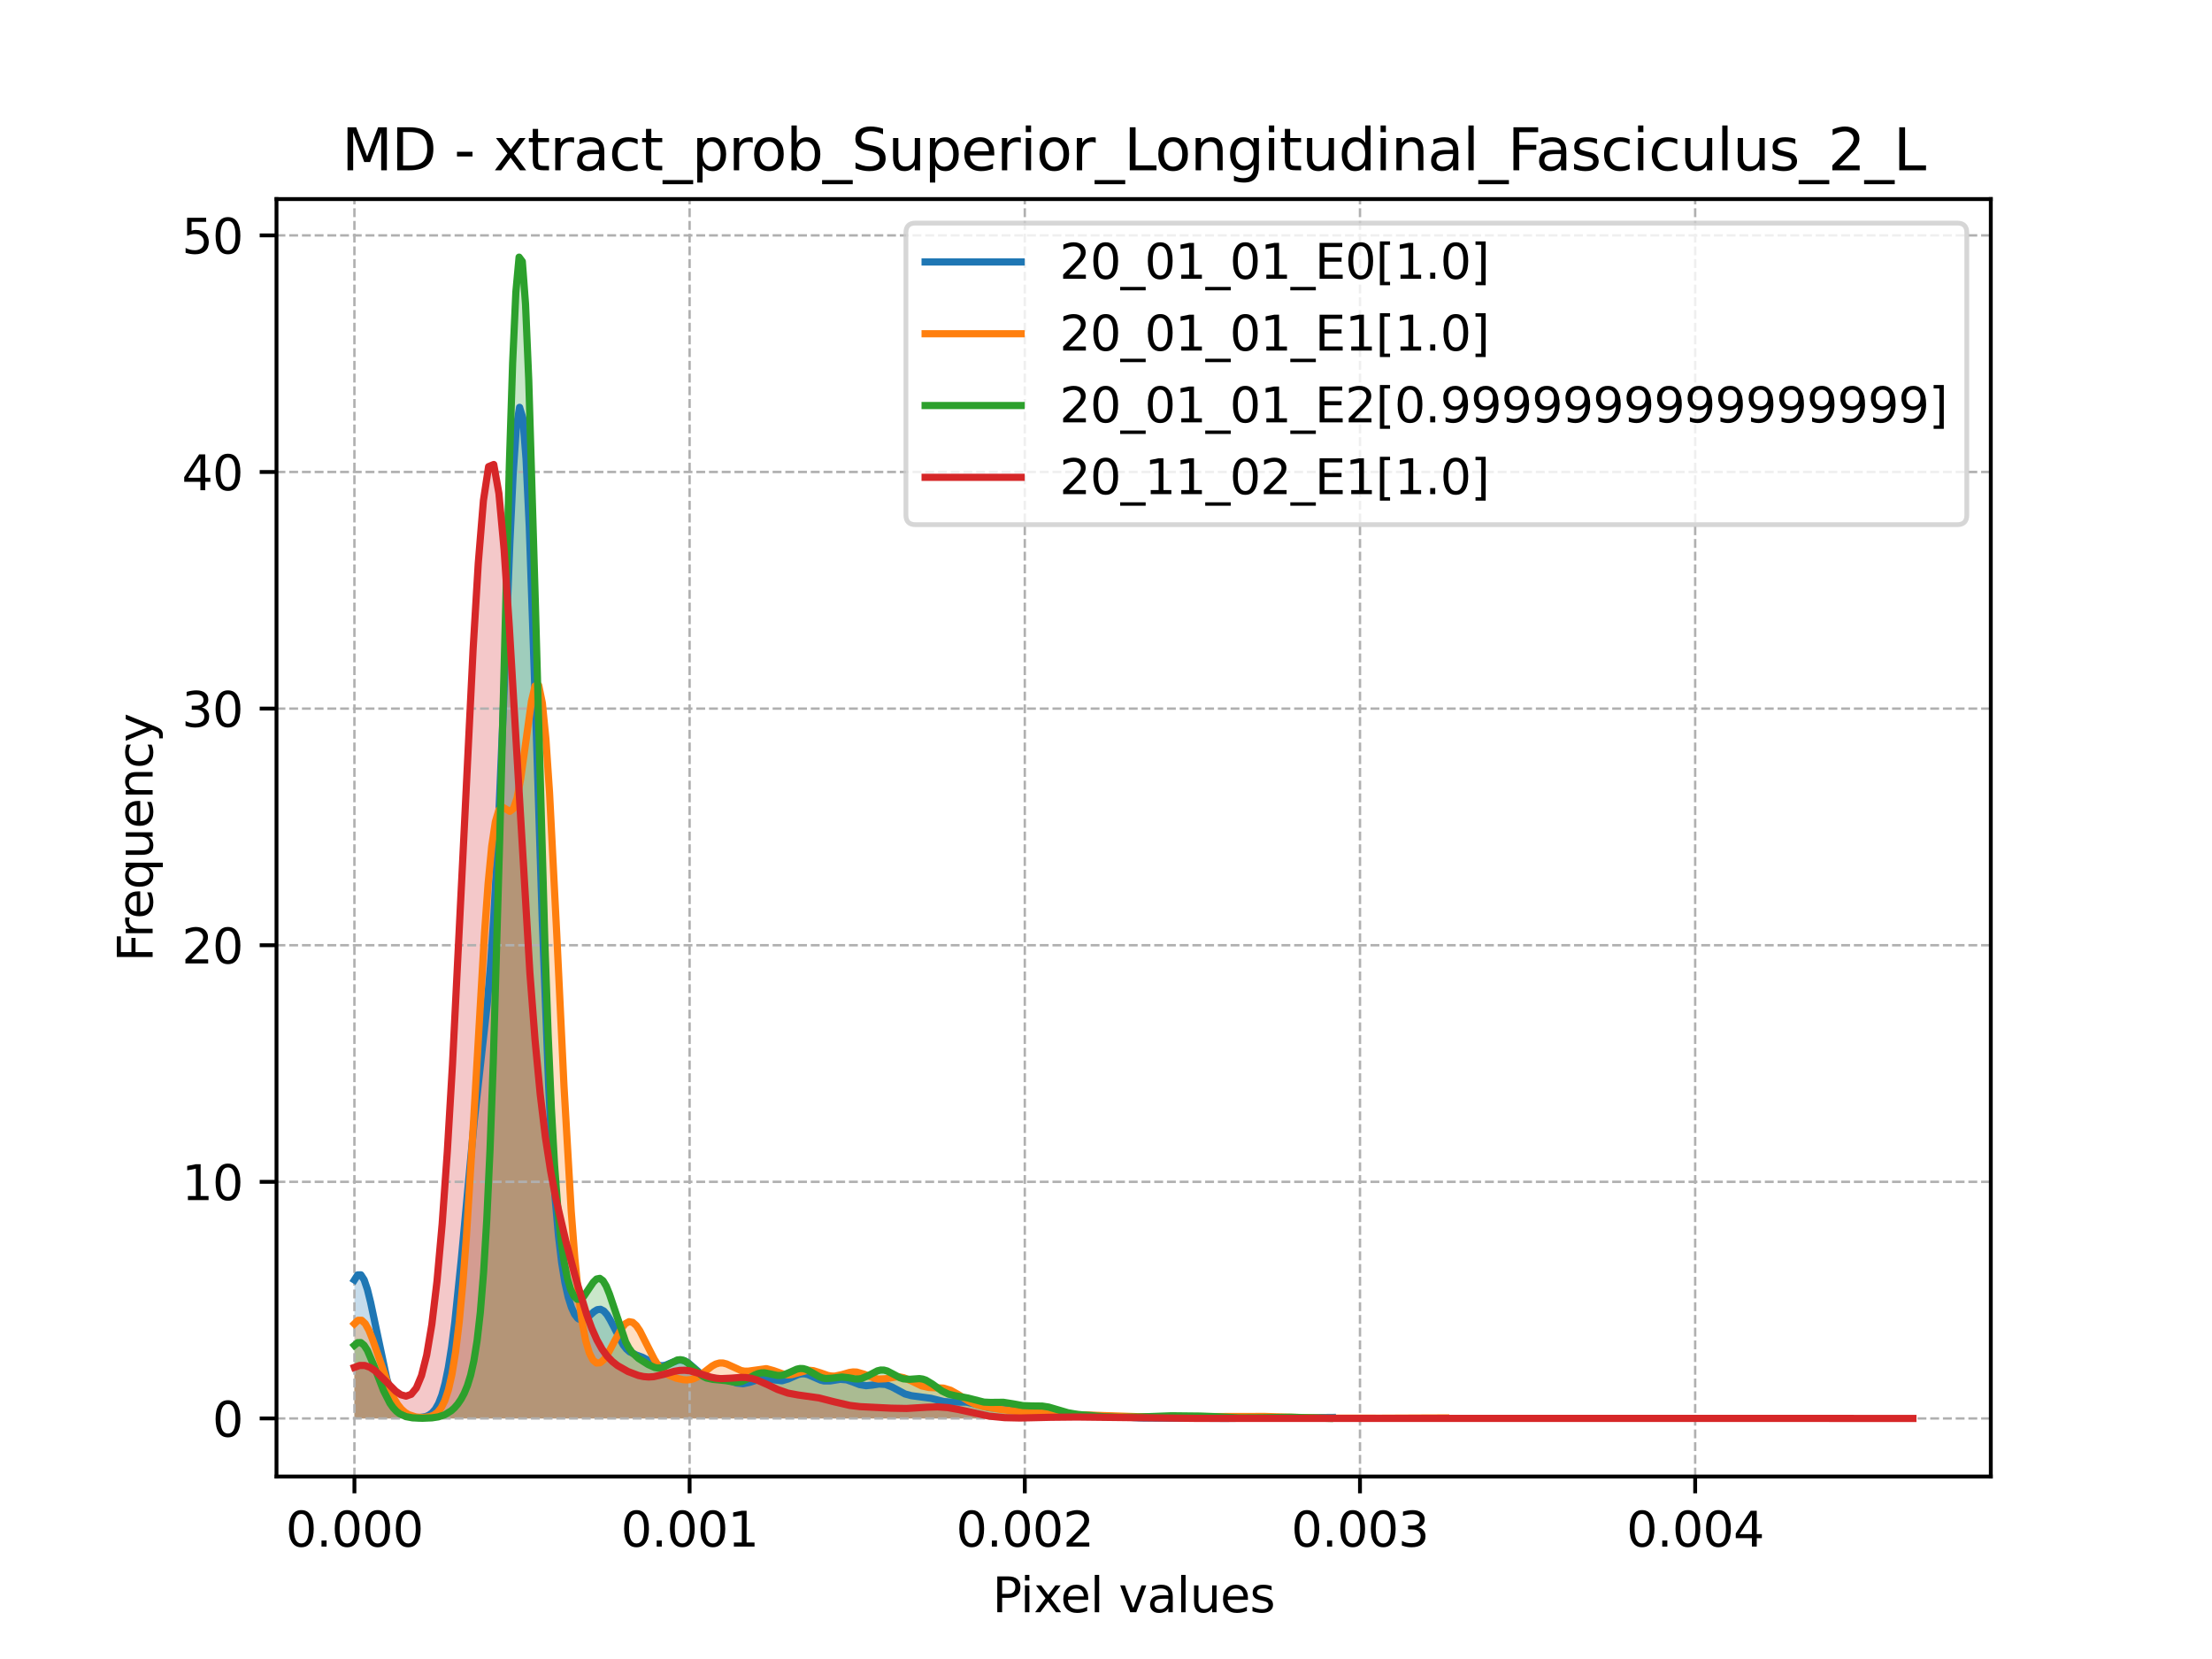 <?xml version="1.0" encoding="utf-8" standalone="no"?>
<!DOCTYPE svg PUBLIC "-//W3C//DTD SVG 1.1//EN"
  "http://www.w3.org/Graphics/SVG/1.1/DTD/svg11.dtd">
<svg xmlns:xlink="http://www.w3.org/1999/xlink" width="460.8pt" height="345.6pt" viewBox="0 0 460.8 345.6" xmlns="http://www.w3.org/2000/svg" version="1.1">
 <defs>
  <style type="text/css">*{stroke-linejoin: round; stroke-linecap: butt}</style>
 </defs>
 <g id="figure_1">
  <g id="patch_1">
   <path d="M 0 345.6 
L 460.8 345.6 
L 460.8 0 
L 0 0 
z
" style="fill: #ffffff"/>
  </g>
  <g id="axes_1">
   <g id="patch_2">
    <path d="M 57.6 307.584 
L 414.72 307.584 
L 414.72 41.472 
L 57.6 41.472 
z
" style="fill: #ffffff"/>
   </g>
   <g id="PolyCollection_1">
    <path d="M 73.833 266.643 
L 73.833 295.488 
L 74.507 295.488 
L 75.182 295.488 
L 75.857 295.488 
L 76.531 295.488 
L 77.206 295.488 
L 77.88 295.488 
L 78.555 295.488 
L 79.229 295.488 
L 79.904 295.488 
L 80.579 295.488 
L 81.253 295.488 
L 81.928 295.488 
L 82.602 295.488 
L 83.277 295.488 
L 83.952 295.488 
L 84.626 295.488 
L 85.301 295.488 
L 85.975 295.488 
L 86.65 295.488 
L 87.325 295.488 
L 87.999 295.488 
L 88.674 295.488 
L 89.348 295.488 
L 90.023 295.488 
L 90.698 295.488 
L 91.372 295.488 
L 92.047 295.488 
L 92.721 295.488 
L 93.396 295.488 
L 94.071 295.488 
L 94.745 295.488 
L 95.42 295.488 
L 96.094 295.488 
L 96.769 295.488 
L 97.444 295.488 
L 98.118 295.488 
L 98.793 295.488 
L 99.467 295.488 
L 100.142 295.488 
L 100.816 295.488 
L 101.491 295.488 
L 102.166 295.488 
L 102.84 295.488 
L 103.515 295.488 
L 104.189 295.488 
L 104.864 295.488 
L 105.539 295.488 
L 106.213 295.488 
L 106.888 295.488 
L 107.562 295.488 
L 108.237 295.488 
L 108.912 295.488 
L 109.586 295.488 
L 110.261 295.488 
L 110.935 295.488 
L 111.61 295.488 
L 112.285 295.488 
L 112.959 295.488 
L 113.634 295.488 
L 114.308 295.488 
L 114.983 295.488 
L 115.658 295.488 
L 116.332 295.488 
L 117.007 295.488 
L 117.681 295.488 
L 118.356 295.488 
L 119.031 295.488 
L 119.705 295.488 
L 120.38 295.488 
L 121.054 295.488 
L 121.729 295.488 
L 122.404 295.488 
L 123.078 295.488 
L 123.753 295.488 
L 124.427 295.488 
L 125.102 295.488 
L 125.776 295.488 
L 126.451 295.488 
L 127.126 295.488 
L 127.8 295.488 
L 128.475 295.488 
L 129.149 295.488 
L 129.824 295.488 
L 130.499 295.488 
L 131.173 295.488 
L 131.848 295.488 
L 132.522 295.488 
L 133.197 295.488 
L 133.872 295.488 
L 134.546 295.488 
L 135.221 295.488 
L 135.895 295.488 
L 136.57 295.488 
L 137.245 295.488 
L 137.919 295.488 
L 138.594 295.488 
L 139.268 295.488 
L 139.943 295.488 
L 140.618 295.488 
L 141.292 295.488 
L 141.967 295.488 
L 142.641 295.488 
L 143.316 295.488 
L 143.991 295.488 
L 144.665 295.488 
L 145.34 295.488 
L 146.014 295.488 
L 146.689 295.488 
L 147.363 295.488 
L 148.038 295.488 
L 148.713 295.488 
L 149.387 295.488 
L 150.062 295.488 
L 150.736 295.488 
L 151.411 295.488 
L 152.086 295.488 
L 152.76 295.488 
L 153.435 295.488 
L 154.109 295.488 
L 154.784 295.488 
L 155.459 295.488 
L 156.133 295.488 
L 156.808 295.488 
L 157.482 295.488 
L 158.157 295.488 
L 158.832 295.488 
L 159.506 295.488 
L 160.181 295.488 
L 160.855 295.488 
L 161.53 295.488 
L 162.205 295.488 
L 162.879 295.488 
L 163.554 295.488 
L 164.228 295.488 
L 164.903 295.488 
L 165.578 295.488 
L 166.252 295.488 
L 166.927 295.488 
L 167.601 295.488 
L 168.276 295.488 
L 168.951 295.488 
L 169.625 295.488 
L 170.3 295.488 
L 170.974 295.488 
L 171.649 295.488 
L 172.323 295.488 
L 172.998 295.488 
L 173.673 295.488 
L 174.347 295.488 
L 175.022 295.488 
L 175.696 295.488 
L 176.371 295.488 
L 177.046 295.488 
L 177.72 295.488 
L 178.395 295.488 
L 179.069 295.488 
L 179.744 295.488 
L 180.419 295.488 
L 181.093 295.488 
L 181.768 295.488 
L 182.442 295.488 
L 183.117 295.488 
L 183.792 295.488 
L 184.466 295.488 
L 185.141 295.488 
L 185.815 295.488 
L 186.49 295.488 
L 187.165 295.488 
L 187.839 295.488 
L 188.514 295.488 
L 189.188 295.488 
L 189.863 295.488 
L 190.538 295.488 
L 191.212 295.488 
L 191.887 295.488 
L 192.561 295.488 
L 193.236 295.488 
L 193.91 295.488 
L 194.585 295.488 
L 195.26 295.488 
L 195.934 295.488 
L 196.609 295.488 
L 197.283 295.488 
L 197.958 295.488 
L 198.633 295.488 
L 199.307 295.488 
L 199.982 295.488 
L 200.656 295.488 
L 201.331 295.488 
L 202.006 295.488 
L 202.68 295.488 
L 203.355 295.488 
L 204.029 295.488 
L 204.704 295.488 
L 205.379 295.488 
L 206.053 295.488 
L 206.728 295.488 
L 207.402 295.488 
L 208.077 295.488 
L 208.752 295.488 
L 209.426 295.488 
L 210.101 295.488 
L 210.775 295.488 
L 211.45 295.488 
L 212.125 295.488 
L 212.799 295.488 
L 213.474 295.488 
L 214.148 295.488 
L 214.823 295.488 
L 215.497 295.488 
L 216.172 295.488 
L 216.847 295.488 
L 217.521 295.488 
L 218.196 295.488 
L 218.87 295.488 
L 219.545 295.488 
L 220.22 295.488 
L 220.894 295.488 
L 221.569 295.488 
L 222.243 295.488 
L 222.918 295.488 
L 223.593 295.488 
L 224.267 295.488 
L 224.942 295.488 
L 225.616 295.488 
L 226.291 295.488 
L 226.966 295.488 
L 227.64 295.488 
L 228.315 295.488 
L 228.989 295.488 
L 229.664 295.488 
L 230.339 295.488 
L 231.013 295.488 
L 231.688 295.488 
L 232.362 295.488 
L 233.037 295.488 
L 233.712 295.488 
L 234.386 295.488 
L 235.061 295.488 
L 235.735 295.488 
L 236.41 295.488 
L 237.085 295.488 
L 237.759 295.488 
L 238.434 295.488 
L 239.108 295.488 
L 239.783 295.488 
L 240.457 295.488 
L 241.132 295.488 
L 241.807 295.488 
L 242.481 295.488 
L 243.156 295.488 
L 243.83 295.488 
L 244.505 295.488 
L 245.18 295.488 
L 245.854 295.488 
L 246.529 295.488 
L 247.203 295.488 
L 247.878 295.488 
L 248.553 295.488 
L 249.227 295.488 
L 249.902 295.488 
L 250.576 295.488 
L 251.251 295.488 
L 251.926 295.488 
L 252.6 295.488 
L 253.275 295.488 
L 253.949 295.488 
L 254.624 295.488 
L 255.299 295.488 
L 255.973 295.488 
L 256.648 295.488 
L 257.322 295.488 
L 257.997 295.488 
L 258.672 295.488 
L 259.346 295.488 
L 260.021 295.488 
L 260.695 295.488 
L 261.37 295.488 
L 262.044 295.488 
L 262.719 295.488 
L 263.394 295.488 
L 264.068 295.488 
L 264.743 295.488 
L 265.417 295.488 
L 266.092 295.488 
L 266.767 295.488 
L 267.441 295.488 
L 268.116 295.488 
L 268.79 295.488 
L 269.465 295.488 
L 270.14 295.488 
L 270.814 295.488 
L 271.489 295.488 
L 272.163 295.488 
L 272.838 295.488 
L 273.513 295.488 
L 274.187 295.488 
L 274.862 295.488 
L 275.536 295.488 
L 276.211 295.488 
L 276.886 295.488 
L 277.56 295.488 
L 277.56 295.278 
L 277.56 295.278 
L 276.886 295.27 
L 276.211 295.269 
L 275.536 295.275 
L 274.862 295.288 
L 274.187 295.306 
L 273.513 295.326 
L 272.838 295.348 
L 272.163 295.37 
L 271.489 295.389 
L 270.814 295.405 
L 270.14 295.419 
L 269.465 295.429 
L 268.79 295.437 
L 268.116 295.443 
L 267.441 295.448 
L 266.767 295.452 
L 266.092 295.455 
L 265.417 295.457 
L 264.743 295.459 
L 264.068 295.461 
L 263.394 295.461 
L 262.719 295.462 
L 262.044 295.462 
L 261.37 295.462 
L 260.695 295.462 
L 260.021 295.462 
L 259.346 295.463 
L 258.672 295.464 
L 257.997 295.466 
L 257.322 295.469 
L 256.648 295.471 
L 255.973 295.474 
L 255.299 295.477 
L 254.624 295.479 
L 253.949 295.48 
L 253.275 295.481 
L 252.6 295.481 
L 251.926 295.48 
L 251.251 295.477 
L 250.576 295.473 
L 249.902 295.467 
L 249.227 295.458 
L 248.553 295.447 
L 247.878 295.434 
L 247.203 295.419 
L 246.529 295.404 
L 245.854 295.387 
L 245.18 295.372 
L 244.505 295.359 
L 243.83 295.35 
L 243.156 295.344 
L 242.481 295.342 
L 241.807 295.345 
L 241.132 295.35 
L 240.457 295.357 
L 239.783 295.366 
L 239.108 295.373 
L 238.434 295.379 
L 237.759 295.383 
L 237.085 295.384 
L 236.41 295.382 
L 235.735 295.377 
L 235.061 295.368 
L 234.386 295.355 
L 233.712 295.337 
L 233.037 295.311 
L 232.362 295.277 
L 231.688 295.234 
L 231.013 295.181 
L 230.339 295.119 
L 229.664 295.052 
L 228.989 294.982 
L 228.315 294.915 
L 227.64 294.855 
L 226.966 294.807 
L 226.291 294.772 
L 225.616 294.75 
L 224.942 294.738 
L 224.267 294.731 
L 223.593 294.723 
L 222.918 294.709 
L 222.243 294.684 
L 221.569 294.646 
L 220.894 294.596 
L 220.22 294.54 
L 219.545 294.481 
L 218.87 294.428 
L 218.196 294.384 
L 217.521 294.352 
L 216.847 294.329 
L 216.172 294.31 
L 215.497 294.286 
L 214.823 294.251 
L 214.148 294.196 
L 213.474 294.118 
L 212.799 294.02 
L 212.125 293.906 
L 211.45 293.788 
L 210.775 293.676 
L 210.101 293.581 
L 209.426 293.507 
L 208.752 293.455 
L 208.077 293.415 
L 207.402 293.377 
L 206.728 293.324 
L 206.053 293.242 
L 205.379 293.122 
L 204.704 292.964 
L 204.029 292.775 
L 203.355 292.573 
L 202.68 292.378 
L 202.006 292.211 
L 201.331 292.091 
L 200.656 292.024 
L 199.982 292.006 
L 199.307 292.023 
L 198.633 292.051 
L 197.958 292.065 
L 197.283 292.041 
L 196.609 291.965 
L 195.934 291.836 
L 195.26 291.666 
L 194.585 291.474 
L 193.91 291.287 
L 193.236 291.126 
L 192.561 291.007 
L 191.887 290.929 
L 191.212 290.879 
L 190.538 290.828 
L 189.863 290.747 
L 189.188 290.604 
L 188.514 290.381 
L 187.839 290.076 
L 187.165 289.708 
L 186.49 289.312 
L 185.815 288.933 
L 185.141 288.619 
L 184.466 288.404 
L 183.792 288.306 
L 183.117 288.317 
L 182.442 288.408 
L 181.768 288.53 
L 181.093 288.631 
L 180.419 288.664 
L 179.744 288.602 
L 179.069 288.438 
L 178.395 288.196 
L 177.72 287.915 
L 177.046 287.649 
L 176.371 287.446 
L 175.696 287.339 
L 175.022 287.336 
L 174.347 287.42 
L 173.673 287.548 
L 172.998 287.668 
L 172.323 287.724 
L 171.649 287.677 
L 170.974 287.513 
L 170.3 287.247 
L 169.625 286.922 
L 168.951 286.598 
L 168.276 286.338 
L 167.601 286.196 
L 166.927 286.2 
L 166.252 286.35 
L 165.578 286.613 
L 164.903 286.936 
L 164.228 287.252 
L 163.554 287.503 
L 162.879 287.649 
L 162.205 287.677 
L 161.53 287.605 
L 160.855 287.472 
L 160.181 287.333 
L 159.506 287.242 
L 158.832 287.237 
L 158.157 287.333 
L 157.482 287.516 
L 156.808 287.75 
L 156.133 287.985 
L 155.459 288.167 
L 154.784 288.256 
L 154.109 288.233 
L 153.435 288.105 
L 152.76 287.902 
L 152.086 287.669 
L 151.411 287.453 
L 150.736 287.29 
L 150.062 287.194 
L 149.387 287.152 
L 148.713 287.126 
L 148.038 287.064 
L 147.363 286.912 
L 146.689 286.629 
L 146.014 286.202 
L 145.34 285.65 
L 144.665 285.026 
L 143.991 284.406 
L 143.316 283.872 
L 142.641 283.496 
L 141.967 283.322 
L 141.292 283.355 
L 140.618 283.556 
L 139.943 283.857 
L 139.268 284.17 
L 138.594 284.408 
L 137.919 284.506 
L 137.245 284.435 
L 136.57 284.205 
L 135.895 283.86 
L 135.221 283.464 
L 134.546 283.082 
L 133.872 282.756 
L 133.197 282.495 
L 132.522 282.266 
L 131.848 282.001 
L 131.173 281.612 
L 130.499 281.015 
L 129.824 280.16 
L 129.149 279.045 
L 128.475 277.728 
L 127.8 276.325 
L 127.126 274.984 
L 126.451 273.865 
L 125.776 273.095 
L 125.102 272.749 
L 124.427 272.823 
L 123.753 273.235 
L 123.078 273.839 
L 122.404 274.454 
L 121.729 274.895 
L 121.054 275.004 
L 120.38 274.663 
L 119.705 273.794 
L 119.031 272.33 
L 118.356 270.178 
L 117.681 267.169 
L 117.007 263.031 
L 116.332 257.368 
L 115.658 249.701 
L 114.983 239.54 
L 114.308 226.504 
L 113.634 210.459 
L 112.959 191.655 
L 112.285 170.811 
L 111.61 149.126 
L 110.935 128.187 
L 110.261 109.776 
L 109.586 95.608 
L 108.912 87.046 
L 108.237 84.854 
L 107.562 89.055 
L 106.888 98.916 
L 106.213 113.088 
L 105.539 129.846 
L 104.864 147.397 
L 104.189 164.169 
L 103.515 179.038 
L 102.84 191.437 
L 102.166 201.349 
L 101.491 209.193 
L 100.816 215.648 
L 100.142 221.458 
L 99.467 227.261 
L 98.793 233.476 
L 98.118 240.258 
L 97.444 247.524 
L 96.769 255.012 
L 96.094 262.377 
L 95.42 269.273 
L 94.745 275.423 
L 94.071 280.65 
L 93.396 284.892 
L 92.721 288.183 
L 92.047 290.627 
L 91.372 292.365 
L 90.698 293.552 
L 90.023 294.327 
L 89.348 294.812 
L 88.674 295.1 
L 87.999 295.254 
L 87.325 295.318 
L 86.65 295.309 
L 85.975 295.23 
L 85.301 295.063 
L 84.626 294.777 
L 83.952 294.322 
L 83.277 293.636 
L 82.602 292.647 
L 81.928 291.281 
L 81.253 289.476 
L 80.579 287.199 
L 79.904 284.46 
L 79.229 281.332 
L 78.555 277.953 
L 77.88 274.53 
L 77.206 271.319 
L 76.531 268.594 
L 75.857 266.612 
L 75.182 265.572 
L 74.507 265.583 
L 73.833 266.643 
z
" clip-path="url(#p4183760be0)" style="fill: #1f77b4; fill-opacity: 0.25"/>
   </g>
   <g id="PolyCollection_2">
    <path d="M 73.833 275.769 
L 73.833 295.488 
L 74.585 295.488 
L 75.338 295.488 
L 76.091 295.488 
L 76.844 295.488 
L 77.597 295.488 
L 78.349 295.488 
L 79.102 295.488 
L 79.855 295.488 
L 80.608 295.488 
L 81.36 295.488 
L 82.113 295.488 
L 82.866 295.488 
L 83.619 295.488 
L 84.372 295.488 
L 85.124 295.488 
L 85.877 295.488 
L 86.63 295.488 
L 87.383 295.488 
L 88.135 295.488 
L 88.888 295.488 
L 89.641 295.488 
L 90.394 295.488 
L 91.146 295.488 
L 91.899 295.488 
L 92.652 295.488 
L 93.405 295.488 
L 94.158 295.488 
L 94.91 295.488 
L 95.663 295.488 
L 96.416 295.488 
L 97.169 295.488 
L 97.921 295.488 
L 98.674 295.488 
L 99.427 295.488 
L 100.18 295.488 
L 100.932 295.488 
L 101.685 295.488 
L 102.438 295.488 
L 103.191 295.488 
L 103.944 295.488 
L 104.696 295.488 
L 105.449 295.488 
L 106.202 295.488 
L 106.955 295.488 
L 107.707 295.488 
L 108.46 295.488 
L 109.213 295.488 
L 109.966 295.488 
L 110.718 295.488 
L 111.471 295.488 
L 112.224 295.488 
L 112.977 295.488 
L 113.73 295.488 
L 114.482 295.488 
L 115.235 295.488 
L 115.988 295.488 
L 116.741 295.488 
L 117.493 295.488 
L 118.246 295.488 
L 118.999 295.488 
L 119.752 295.488 
L 120.504 295.488 
L 121.257 295.488 
L 122.01 295.488 
L 122.763 295.488 
L 123.516 295.488 
L 124.268 295.488 
L 125.021 295.488 
L 125.774 295.488 
L 126.527 295.488 
L 127.279 295.488 
L 128.032 295.488 
L 128.785 295.488 
L 129.538 295.488 
L 130.29 295.488 
L 131.043 295.488 
L 131.796 295.488 
L 132.549 295.488 
L 133.302 295.488 
L 134.054 295.488 
L 134.807 295.488 
L 135.56 295.488 
L 136.313 295.488 
L 137.065 295.488 
L 137.818 295.488 
L 138.571 295.488 
L 139.324 295.488 
L 140.076 295.488 
L 140.829 295.488 
L 141.582 295.488 
L 142.335 295.488 
L 143.088 295.488 
L 143.84 295.488 
L 144.593 295.488 
L 145.346 295.488 
L 146.099 295.488 
L 146.851 295.488 
L 147.604 295.488 
L 148.357 295.488 
L 149.11 295.488 
L 149.862 295.488 
L 150.615 295.488 
L 151.368 295.488 
L 152.121 295.488 
L 152.874 295.488 
L 153.626 295.488 
L 154.379 295.488 
L 155.132 295.488 
L 155.885 295.488 
L 156.637 295.488 
L 157.39 295.488 
L 158.143 295.488 
L 158.896 295.488 
L 159.648 295.488 
L 160.401 295.488 
L 161.154 295.488 
L 161.907 295.488 
L 162.66 295.488 
L 163.412 295.488 
L 164.165 295.488 
L 164.918 295.488 
L 165.671 295.488 
L 166.423 295.488 
L 167.176 295.488 
L 167.929 295.488 
L 168.682 295.488 
L 169.435 295.488 
L 170.187 295.488 
L 170.94 295.488 
L 171.693 295.488 
L 172.446 295.488 
L 173.198 295.488 
L 173.951 295.488 
L 174.704 295.488 
L 175.457 295.488 
L 176.209 295.488 
L 176.962 295.488 
L 177.715 295.488 
L 178.468 295.488 
L 179.221 295.488 
L 179.973 295.488 
L 180.726 295.488 
L 181.479 295.488 
L 182.232 295.488 
L 182.984 295.488 
L 183.737 295.488 
L 184.49 295.488 
L 185.243 295.488 
L 185.995 295.488 
L 186.748 295.488 
L 187.501 295.488 
L 188.254 295.488 
L 189.007 295.488 
L 189.759 295.488 
L 190.512 295.488 
L 191.265 295.488 
L 192.018 295.488 
L 192.77 295.488 
L 193.523 295.488 
L 194.276 295.488 
L 195.029 295.488 
L 195.781 295.488 
L 196.534 295.488 
L 197.287 295.488 
L 198.04 295.488 
L 198.793 295.488 
L 199.545 295.488 
L 200.298 295.488 
L 201.051 295.488 
L 201.804 295.488 
L 202.556 295.488 
L 203.309 295.488 
L 204.062 295.488 
L 204.815 295.488 
L 205.567 295.488 
L 206.32 295.488 
L 207.073 295.488 
L 207.826 295.488 
L 208.579 295.488 
L 209.331 295.488 
L 210.084 295.488 
L 210.837 295.488 
L 211.59 295.488 
L 212.342 295.488 
L 213.095 295.488 
L 213.848 295.488 
L 214.601 295.488 
L 215.353 295.488 
L 216.106 295.488 
L 216.859 295.488 
L 217.612 295.488 
L 218.365 295.488 
L 219.117 295.488 
L 219.87 295.488 
L 220.623 295.488 
L 221.376 295.488 
L 222.128 295.488 
L 222.881 295.488 
L 223.634 295.488 
L 224.387 295.488 
L 225.139 295.488 
L 225.892 295.488 
L 226.645 295.488 
L 227.398 295.488 
L 228.151 295.488 
L 228.903 295.488 
L 229.656 295.488 
L 230.409 295.488 
L 231.162 295.488 
L 231.914 295.488 
L 232.667 295.488 
L 233.42 295.488 
L 234.173 295.488 
L 234.925 295.488 
L 235.678 295.488 
L 236.431 295.488 
L 237.184 295.488 
L 237.937 295.488 
L 238.689 295.488 
L 239.442 295.488 
L 240.195 295.488 
L 240.948 295.488 
L 241.7 295.488 
L 242.453 295.488 
L 243.206 295.488 
L 243.959 295.488 
L 244.711 295.488 
L 245.464 295.488 
L 246.217 295.488 
L 246.97 295.488 
L 247.723 295.488 
L 248.475 295.488 
L 249.228 295.488 
L 249.981 295.488 
L 250.734 295.488 
L 251.486 295.488 
L 252.239 295.488 
L 252.992 295.488 
L 253.745 295.488 
L 254.497 295.488 
L 255.25 295.488 
L 256.003 295.488 
L 256.756 295.488 
L 257.509 295.488 
L 258.261 295.488 
L 259.014 295.488 
L 259.767 295.488 
L 260.52 295.488 
L 261.272 295.488 
L 262.025 295.488 
L 262.778 295.488 
L 263.531 295.488 
L 264.284 295.488 
L 265.036 295.488 
L 265.789 295.488 
L 266.542 295.488 
L 267.295 295.488 
L 268.047 295.488 
L 268.8 295.488 
L 269.553 295.488 
L 270.306 295.488 
L 271.058 295.488 
L 271.811 295.488 
L 272.564 295.488 
L 273.317 295.488 
L 274.07 295.488 
L 274.822 295.488 
L 275.575 295.488 
L 276.328 295.488 
L 277.081 295.488 
L 277.833 295.488 
L 278.586 295.488 
L 279.339 295.488 
L 280.092 295.488 
L 280.844 295.488 
L 281.597 295.488 
L 282.35 295.488 
L 283.103 295.488 
L 283.856 295.488 
L 284.608 295.488 
L 285.361 295.488 
L 286.114 295.488 
L 286.867 295.488 
L 287.619 295.488 
L 288.372 295.488 
L 289.125 295.488 
L 289.878 295.488 
L 290.63 295.488 
L 291.383 295.488 
L 292.136 295.488 
L 292.889 295.488 
L 293.642 295.488 
L 294.394 295.488 
L 295.147 295.488 
L 295.9 295.488 
L 296.653 295.488 
L 297.405 295.488 
L 298.158 295.488 
L 298.911 295.488 
L 299.664 295.488 
L 300.416 295.488 
L 301.169 295.488 
L 301.169 295.38 
L 301.169 295.38 
L 300.416 295.376 
L 299.664 295.375 
L 298.911 295.378 
L 298.158 295.384 
L 297.405 295.392 
L 296.653 295.402 
L 295.9 295.412 
L 295.147 295.421 
L 294.394 295.429 
L 293.642 295.436 
L 292.889 295.441 
L 292.136 295.444 
L 291.383 295.446 
L 290.63 295.447 
L 289.878 295.446 
L 289.125 295.445 
L 288.372 295.441 
L 287.619 295.436 
L 286.867 295.43 
L 286.114 295.421 
L 285.361 295.412 
L 284.608 295.402 
L 283.856 295.393 
L 283.103 295.385 
L 282.35 295.379 
L 281.597 295.375 
L 280.844 295.375 
L 280.092 295.378 
L 279.339 295.384 
L 278.586 295.392 
L 277.833 295.4 
L 277.081 295.408 
L 276.328 295.416 
L 275.575 295.422 
L 274.822 295.426 
L 274.07 295.428 
L 273.317 295.427 
L 272.564 295.423 
L 271.811 295.416 
L 271.058 295.405 
L 270.306 295.389 
L 269.553 295.368 
L 268.8 295.34 
L 268.047 295.306 
L 267.295 295.267 
L 266.542 295.224 
L 265.789 295.181 
L 265.036 295.139 
L 264.284 295.103 
L 263.531 295.075 
L 262.778 295.058 
L 262.025 295.052 
L 261.272 295.055 
L 260.52 295.067 
L 259.767 295.082 
L 259.014 295.099 
L 258.261 295.112 
L 257.509 295.122 
L 256.756 295.125 
L 256.003 295.124 
L 255.25 295.12 
L 254.497 295.115 
L 253.745 295.111 
L 252.992 295.11 
L 252.239 295.112 
L 251.486 295.117 
L 250.734 295.122 
L 249.981 295.125 
L 249.228 295.125 
L 248.475 295.119 
L 247.723 295.107 
L 246.97 295.091 
L 246.217 295.073 
L 245.464 295.057 
L 244.711 295.044 
L 243.959 295.038 
L 243.206 295.041 
L 242.453 295.05 
L 241.7 295.065 
L 240.948 295.083 
L 240.195 295.101 
L 239.442 295.115 
L 238.689 295.124 
L 237.937 295.127 
L 237.184 295.125 
L 236.431 295.119 
L 235.678 295.111 
L 234.925 295.103 
L 234.173 295.096 
L 233.42 295.089 
L 232.667 295.082 
L 231.914 295.07 
L 231.162 295.053 
L 230.409 295.028 
L 229.656 294.993 
L 228.903 294.951 
L 228.151 294.904 
L 227.398 294.855 
L 226.645 294.809 
L 225.892 294.769 
L 225.139 294.737 
L 224.387 294.712 
L 223.634 294.691 
L 222.881 294.669 
L 222.128 294.64 
L 221.376 294.598 
L 220.623 294.54 
L 219.87 294.466 
L 219.117 294.38 
L 218.365 294.289 
L 217.612 294.202 
L 216.859 294.127 
L 216.106 294.071 
L 215.353 294.037 
L 214.601 294.022 
L 213.848 294.019 
L 213.095 294.019 
L 212.342 294.01 
L 211.59 293.983 
L 210.837 293.93 
L 210.084 293.852 
L 209.331 293.753 
L 208.579 293.639 
L 207.826 293.52 
L 207.073 293.4 
L 206.32 293.28 
L 205.567 293.154 
L 204.815 293.008 
L 204.062 292.823 
L 203.309 292.582 
L 202.556 292.27 
L 201.804 291.885 
L 201.051 291.436 
L 200.298 290.948 
L 199.545 290.456 
L 198.793 290.001 
L 198.04 289.621 
L 197.287 289.342 
L 196.534 289.171 
L 195.781 289.095 
L 195.029 289.079 
L 194.276 289.077 
L 193.523 289.039 
L 192.77 288.924 
L 192.018 288.711 
L 191.265 288.402 
L 190.512 288.026 
L 189.759 287.63 
L 189.007 287.271 
L 188.254 287.001 
L 187.501 286.852 
L 186.748 286.831 
L 185.995 286.918 
L 185.243 287.065 
L 184.49 287.212 
L 183.737 287.3 
L 182.984 287.284 
L 182.232 287.146 
L 181.479 286.898 
L 180.726 286.582 
L 179.973 286.257 
L 179.221 285.988 
L 178.468 285.826 
L 177.715 285.799 
L 176.962 285.903 
L 176.209 286.102 
L 175.457 286.339 
L 174.704 286.546 
L 173.951 286.665 
L 173.198 286.659 
L 172.446 286.523 
L 171.693 286.285 
L 170.94 285.997 
L 170.187 285.726 
L 169.435 285.534 
L 168.682 285.463 
L 167.929 285.526 
L 167.176 285.702 
L 166.423 285.942 
L 165.671 286.181 
L 164.918 286.352 
L 164.165 286.407 
L 163.412 286.325 
L 162.66 286.118 
L 161.907 285.831 
L 161.154 285.526 
L 160.401 285.269 
L 159.648 285.112 
L 158.896 285.082 
L 158.143 285.17 
L 157.39 285.334 
L 156.637 285.512 
L 155.885 285.635 
L 155.132 285.643 
L 154.379 285.506 
L 153.626 285.232 
L 152.874 284.861 
L 152.121 284.467 
L 151.368 284.134 
L 150.615 283.941 
L 149.862 283.942 
L 149.11 284.158 
L 148.357 284.568 
L 147.604 285.117 
L 146.851 285.729 
L 146.099 286.32 
L 145.346 286.821 
L 144.593 287.184 
L 143.84 287.394 
L 143.088 287.461 
L 142.335 287.413 
L 141.582 287.282 
L 140.829 287.087 
L 140.076 286.827 
L 139.324 286.474 
L 138.571 285.982 
L 137.818 285.294 
L 137.065 284.367 
L 136.313 283.184 
L 135.56 281.777 
L 134.807 280.228 
L 134.054 278.665 
L 133.302 277.246 
L 132.549 276.134 
L 131.796 275.466 
L 131.043 275.327 
L 130.29 275.734 
L 129.538 276.631 
L 128.785 277.896 
L 128.032 279.369 
L 127.279 280.868 
L 126.527 282.219 
L 125.774 283.268 
L 125.021 283.883 
L 124.268 283.943 
L 123.516 283.316 
L 122.763 281.832 
L 122.01 279.267 
L 121.257 275.337 
L 120.504 269.725 
L 119.752 262.127 
L 118.999 252.33 
L 118.246 240.304 
L 117.493 226.278 
L 116.741 210.794 
L 115.988 194.707 
L 115.235 179.104 
L 114.482 165.173 
L 113.73 154.013 
L 112.977 146.43 
L 112.224 142.783 
L 111.471 142.889 
L 110.718 146.049 
L 109.966 151.171 
L 109.213 156.988 
L 108.46 162.31 
L 107.707 166.262 
L 106.955 168.449 
L 106.202 169.017 
L 105.449 168.596 
L 104.696 168.137 
L 103.944 168.693 
L 103.191 171.192 
L 102.438 176.246 
L 101.685 184.047 
L 100.932 194.35 
L 100.18 206.55 
L 99.427 219.817 
L 98.674 233.256 
L 97.921 246.047 
L 97.169 257.561 
L 96.416 267.401 
L 95.663 275.412 
L 94.91 281.639 
L 94.158 286.269 
L 93.405 289.566 
L 92.652 291.816 
L 91.899 293.29 
L 91.146 294.216 
L 90.394 294.771 
L 89.641 295.086 
L 88.888 295.246 
L 88.135 295.303 
L 87.383 295.281 
L 86.63 295.183 
L 85.877 294.996 
L 85.124 294.688 
L 84.372 294.221 
L 83.619 293.545 
L 82.866 292.612 
L 82.113 291.378 
L 81.36 289.822 
L 80.608 287.949 
L 79.855 285.811 
L 79.102 283.501 
L 78.349 281.161 
L 77.597 278.966 
L 76.844 277.103 
L 76.091 275.748 
L 75.338 275.037 
L 74.585 275.045 
L 73.833 275.769 
z
" clip-path="url(#p4183760be0)" style="fill: #ff7f0e; fill-opacity: 0.25"/>
   </g>
   <g id="PolyCollection_3">
    <path d="M 73.833 280.256 
L 73.833 295.488 
L 74.505 295.488 
L 75.178 295.488 
L 75.85 295.488 
L 76.523 295.488 
L 77.196 295.488 
L 77.868 295.488 
L 78.541 295.488 
L 79.213 295.488 
L 79.886 295.488 
L 80.559 295.488 
L 81.231 295.488 
L 81.904 295.488 
L 82.576 295.488 
L 83.249 295.488 
L 83.922 295.488 
L 84.594 295.488 
L 85.267 295.488 
L 85.939 295.488 
L 86.612 295.488 
L 87.284 295.488 
L 87.957 295.488 
L 88.63 295.488 
L 89.302 295.488 
L 89.975 295.488 
L 90.647 295.488 
L 91.32 295.488 
L 91.993 295.488 
L 92.665 295.488 
L 93.338 295.488 
L 94.01 295.488 
L 94.683 295.488 
L 95.355 295.488 
L 96.028 295.488 
L 96.701 295.488 
L 97.373 295.488 
L 98.046 295.488 
L 98.718 295.488 
L 99.391 295.488 
L 100.064 295.488 
L 100.736 295.488 
L 101.409 295.488 
L 102.081 295.488 
L 102.754 295.488 
L 103.426 295.488 
L 104.099 295.488 
L 104.772 295.488 
L 105.444 295.488 
L 106.117 295.488 
L 106.789 295.488 
L 107.462 295.488 
L 108.135 295.488 
L 108.807 295.488 
L 109.48 295.488 
L 110.152 295.488 
L 110.825 295.488 
L 111.497 295.488 
L 112.17 295.488 
L 112.843 295.488 
L 113.515 295.488 
L 114.188 295.488 
L 114.86 295.488 
L 115.533 295.488 
L 116.206 295.488 
L 116.878 295.488 
L 117.551 295.488 
L 118.223 295.488 
L 118.896 295.488 
L 119.569 295.488 
L 120.241 295.488 
L 120.914 295.488 
L 121.586 295.488 
L 122.259 295.488 
L 122.931 295.488 
L 123.604 295.488 
L 124.277 295.488 
L 124.949 295.488 
L 125.622 295.488 
L 126.294 295.488 
L 126.967 295.488 
L 127.64 295.488 
L 128.312 295.488 
L 128.985 295.488 
L 129.657 295.488 
L 130.33 295.488 
L 131.002 295.488 
L 131.675 295.488 
L 132.348 295.488 
L 133.02 295.488 
L 133.693 295.488 
L 134.365 295.488 
L 135.038 295.488 
L 135.711 295.488 
L 136.383 295.488 
L 137.056 295.488 
L 137.728 295.488 
L 138.401 295.488 
L 139.073 295.488 
L 139.746 295.488 
L 140.419 295.488 
L 141.091 295.488 
L 141.764 295.488 
L 142.436 295.488 
L 143.109 295.488 
L 143.782 295.488 
L 144.454 295.488 
L 145.127 295.488 
L 145.799 295.488 
L 146.472 295.488 
L 147.145 295.488 
L 147.817 295.488 
L 148.49 295.488 
L 149.162 295.488 
L 149.835 295.488 
L 150.507 295.488 
L 151.18 295.488 
L 151.853 295.488 
L 152.525 295.488 
L 153.198 295.488 
L 153.87 295.488 
L 154.543 295.488 
L 155.216 295.488 
L 155.888 295.488 
L 156.561 295.488 
L 157.233 295.488 
L 157.906 295.488 
L 158.578 295.488 
L 159.251 295.488 
L 159.924 295.488 
L 160.596 295.488 
L 161.269 295.488 
L 161.941 295.488 
L 162.614 295.488 
L 163.287 295.488 
L 163.959 295.488 
L 164.632 295.488 
L 165.304 295.488 
L 165.977 295.488 
L 166.649 295.488 
L 167.322 295.488 
L 167.995 295.488 
L 168.667 295.488 
L 169.34 295.488 
L 170.012 295.488 
L 170.685 295.488 
L 171.358 295.488 
L 172.03 295.488 
L 172.703 295.488 
L 173.375 295.488 
L 174.048 295.488 
L 174.721 295.488 
L 175.393 295.488 
L 176.066 295.488 
L 176.738 295.488 
L 177.411 295.488 
L 178.083 295.488 
L 178.756 295.488 
L 179.429 295.488 
L 180.101 295.488 
L 180.774 295.488 
L 181.446 295.488 
L 182.119 295.488 
L 182.792 295.488 
L 183.464 295.488 
L 184.137 295.488 
L 184.809 295.488 
L 185.482 295.488 
L 186.154 295.488 
L 186.827 295.488 
L 187.5 295.488 
L 188.172 295.488 
L 188.845 295.488 
L 189.517 295.488 
L 190.19 295.488 
L 190.863 295.488 
L 191.535 295.488 
L 192.208 295.488 
L 192.88 295.488 
L 193.553 295.488 
L 194.225 295.488 
L 194.898 295.488 
L 195.571 295.488 
L 196.243 295.488 
L 196.916 295.488 
L 197.588 295.488 
L 198.261 295.488 
L 198.934 295.488 
L 199.606 295.488 
L 200.279 295.488 
L 200.951 295.488 
L 201.624 295.488 
L 202.296 295.488 
L 202.969 295.488 
L 203.642 295.488 
L 204.314 295.488 
L 204.987 295.488 
L 205.659 295.488 
L 206.332 295.488 
L 207.005 295.488 
L 207.677 295.488 
L 208.35 295.488 
L 209.022 295.488 
L 209.695 295.488 
L 210.368 295.488 
L 211.04 295.488 
L 211.713 295.488 
L 212.385 295.488 
L 213.058 295.488 
L 213.73 295.488 
L 214.403 295.488 
L 215.076 295.488 
L 215.748 295.488 
L 216.421 295.488 
L 217.093 295.488 
L 217.766 295.488 
L 218.439 295.488 
L 219.111 295.488 
L 219.784 295.488 
L 220.456 295.488 
L 221.129 295.488 
L 221.801 295.488 
L 222.474 295.488 
L 223.147 295.488 
L 223.819 295.488 
L 224.492 295.488 
L 225.164 295.488 
L 225.837 295.488 
L 226.51 295.488 
L 227.182 295.488 
L 227.855 295.488 
L 228.527 295.488 
L 229.2 295.488 
L 229.872 295.488 
L 230.545 295.488 
L 231.218 295.488 
L 231.89 295.488 
L 232.563 295.488 
L 233.235 295.488 
L 233.908 295.488 
L 234.581 295.488 
L 235.253 295.488 
L 235.926 295.488 
L 236.598 295.488 
L 237.271 295.488 
L 237.944 295.488 
L 238.616 295.488 
L 239.289 295.488 
L 239.961 295.488 
L 240.634 295.488 
L 241.306 295.488 
L 241.979 295.488 
L 242.652 295.488 
L 243.324 295.488 
L 243.997 295.488 
L 244.669 295.488 
L 245.342 295.488 
L 246.015 295.488 
L 246.687 295.488 
L 247.36 295.488 
L 248.032 295.488 
L 248.705 295.488 
L 249.377 295.488 
L 250.05 295.488 
L 250.723 295.488 
L 251.395 295.488 
L 252.068 295.488 
L 252.74 295.488 
L 253.413 295.488 
L 254.086 295.488 
L 254.758 295.488 
L 255.431 295.488 
L 256.103 295.488 
L 256.776 295.488 
L 257.448 295.488 
L 258.121 295.488 
L 258.794 295.488 
L 259.466 295.488 
L 260.139 295.488 
L 260.811 295.488 
L 261.484 295.488 
L 262.157 295.488 
L 262.829 295.488 
L 263.502 295.488 
L 264.174 295.488 
L 264.847 295.488 
L 265.52 295.488 
L 266.192 295.488 
L 266.865 295.488 
L 267.537 295.488 
L 268.21 295.488 
L 268.882 295.488 
L 269.555 295.488 
L 270.228 295.488 
L 270.9 295.488 
L 271.573 295.488 
L 272.245 295.488 
L 272.918 295.488 
L 273.591 295.488 
L 274.263 295.488 
L 274.936 295.488 
L 275.608 295.488 
L 276.281 295.488 
L 276.953 295.488 
L 276.953 295.48 
L 276.953 295.48 
L 276.281 295.475 
L 275.608 295.468 
L 274.936 295.457 
L 274.263 295.443 
L 273.591 295.425 
L 272.918 295.403 
L 272.245 295.377 
L 271.573 295.349 
L 270.9 295.318 
L 270.228 295.289 
L 269.555 295.262 
L 268.882 295.241 
L 268.21 295.227 
L 267.537 295.221 
L 266.865 295.224 
L 266.192 295.235 
L 265.52 295.253 
L 264.847 295.275 
L 264.174 295.298 
L 263.502 295.322 
L 262.829 295.343 
L 262.157 295.361 
L 261.484 295.375 
L 260.811 295.383 
L 260.139 295.388 
L 259.466 295.387 
L 258.794 295.382 
L 258.121 295.371 
L 257.448 295.354 
L 256.776 295.33 
L 256.103 295.299 
L 255.431 295.262 
L 254.758 295.219 
L 254.086 295.173 
L 253.413 295.127 
L 252.74 295.084 
L 252.068 295.048 
L 251.395 295.02 
L 250.723 295.003 
L 250.05 294.996 
L 249.377 294.996 
L 248.705 295 
L 248.032 295.005 
L 247.36 295.006 
L 246.687 295 
L 246.015 294.988 
L 245.342 294.971 
L 244.669 294.951 
L 243.997 294.932 
L 243.324 294.92 
L 242.652 294.918 
L 241.979 294.927 
L 241.306 294.95 
L 240.634 294.983 
L 239.961 295.025 
L 239.289 295.07 
L 238.616 295.114 
L 237.944 295.155 
L 237.271 295.189 
L 236.598 295.216 
L 235.926 295.235 
L 235.253 295.247 
L 234.581 295.253 
L 233.908 295.254 
L 233.235 295.249 
L 232.563 295.239 
L 231.89 295.221 
L 231.218 295.196 
L 230.545 295.162 
L 229.872 295.119 
L 229.2 295.069 
L 228.527 295.014 
L 227.855 294.957 
L 227.182 294.898 
L 226.51 294.841 
L 225.837 294.783 
L 225.164 294.721 
L 224.492 294.648 
L 223.819 294.558 
L 223.147 294.444 
L 222.474 294.3 
L 221.801 294.125 
L 221.129 293.923 
L 220.456 293.706 
L 219.784 293.487 
L 219.111 293.284 
L 218.439 293.113 
L 217.766 292.987 
L 217.093 292.909 
L 216.421 292.876 
L 215.748 292.874 
L 215.076 292.887 
L 214.403 292.891 
L 213.73 292.87 
L 213.058 292.812 
L 212.385 292.714 
L 211.713 292.586 
L 211.04 292.442 
L 210.368 292.305 
L 209.695 292.194 
L 209.022 292.123 
L 208.35 292.094 
L 207.677 292.102 
L 207.005 292.128 
L 206.332 292.149 
L 205.659 292.141 
L 204.987 292.087 
L 204.314 291.979 
L 203.642 291.821 
L 202.969 291.629 
L 202.296 291.425 
L 201.624 291.234 
L 200.951 291.071 
L 200.279 290.944 
L 199.606 290.842 
L 198.934 290.743 
L 198.261 290.614 
L 197.588 290.425 
L 196.916 290.148 
L 196.243 289.778 
L 195.571 289.324 
L 194.898 288.821 
L 194.225 288.317 
L 193.553 287.864 
L 192.88 287.509 
L 192.208 287.283 
L 191.535 287.187 
L 190.863 287.197 
L 190.19 287.266 
L 189.517 287.333 
L 188.845 287.337 
L 188.172 287.236 
L 187.5 287.012 
L 186.827 286.683 
L 186.154 286.292 
L 185.482 285.905 
L 184.809 285.593 
L 184.137 285.415 
L 183.464 285.406 
L 182.792 285.566 
L 182.119 285.864 
L 181.446 286.241 
L 180.774 286.627 
L 180.101 286.954 
L 179.429 287.174 
L 178.756 287.267 
L 178.083 287.242 
L 177.411 287.139 
L 176.738 287.007 
L 176.066 286.9 
L 175.393 286.856 
L 174.721 286.886 
L 174.048 286.978 
L 173.375 287.092 
L 172.703 287.175 
L 172.03 287.175 
L 171.358 287.056 
L 170.685 286.806 
L 170.012 286.448 
L 169.34 286.03 
L 168.667 285.622 
L 167.995 285.294 
L 167.322 285.105 
L 166.649 285.084 
L 165.977 285.227 
L 165.304 285.498 
L 164.632 285.832 
L 163.959 286.157 
L 163.287 286.406 
L 162.614 286.535 
L 161.941 286.532 
L 161.269 286.419 
L 160.596 286.246 
L 159.924 286.078 
L 159.251 285.979 
L 158.578 285.996 
L 157.906 286.149 
L 157.233 286.427 
L 156.561 286.787 
L 155.888 287.173 
L 155.216 287.521 
L 154.543 287.78 
L 153.87 287.922 
L 153.198 287.945 
L 152.525 287.872 
L 151.853 287.745 
L 151.18 287.607 
L 150.507 287.496 
L 149.835 287.425 
L 149.162 287.386 
L 148.49 287.344 
L 147.817 287.252 
L 147.145 287.058 
L 146.472 286.728 
L 145.799 286.252 
L 145.127 285.653 
L 144.454 284.989 
L 143.782 284.337 
L 143.109 283.785 
L 142.436 283.406 
L 141.764 283.246 
L 141.091 283.313 
L 140.419 283.57 
L 139.746 283.948 
L 139.073 284.357 
L 138.401 284.708 
L 137.728 284.931 
L 137.056 284.986 
L 136.383 284.871 
L 135.711 284.615 
L 135.038 284.266 
L 134.365 283.868 
L 133.693 283.446 
L 133.02 282.99 
L 132.348 282.453 
L 131.675 281.756 
L 131.002 280.812 
L 130.33 279.545 
L 129.657 277.926 
L 128.985 275.987 
L 128.312 273.832 
L 127.64 271.631 
L 126.967 269.591 
L 126.294 267.923 
L 125.622 266.796 
L 124.949 266.305 
L 124.277 266.444 
L 123.604 267.103 
L 122.931 268.093 
L 122.259 269.173 
L 121.586 270.098 
L 120.914 270.651 
L 120.241 270.668 
L 119.569 270.033 
L 118.896 268.649 
L 118.223 266.396 
L 117.551 263.071 
L 116.878 258.35 
L 116.206 251.779 
L 115.533 242.802 
L 114.86 230.861 
L 114.188 215.523 
L 113.515 196.652 
L 112.843 174.564 
L 112.17 150.131 
L 111.497 124.793 
L 110.825 100.459 
L 110.152 79.289 
L 109.48 63.386 
L 108.807 54.466 
L 108.135 53.568 
L 107.462 60.876 
L 106.789 75.683 
L 106.117 96.522 
L 105.444 121.414 
L 104.772 148.187 
L 104.099 174.794 
L 103.426 199.559 
L 102.754 221.332 
L 102.081 239.519 
L 101.409 254.026 
L 100.736 265.131 
L 100.064 273.344 
L 99.391 279.263 
L 98.718 283.471 
L 98.046 286.468 
L 97.373 288.64 
L 96.701 290.26 
L 96.028 291.506 
L 95.355 292.487 
L 94.683 293.266 
L 94.01 293.881 
L 93.338 294.357 
L 92.665 294.715 
L 91.993 294.977 
L 91.32 295.161 
L 90.647 295.285 
L 89.975 295.365 
L 89.302 295.414 
L 88.63 295.441 
L 87.957 295.449 
L 87.284 295.442 
L 86.612 295.415 
L 85.939 295.362 
L 85.267 295.269 
L 84.594 295.115 
L 83.922 294.873 
L 83.249 294.511 
L 82.576 293.988 
L 81.904 293.267 
L 81.231 292.314 
L 80.559 291.111 
L 79.886 289.665 
L 79.213 288.013 
L 78.541 286.229 
L 77.868 284.421 
L 77.196 282.726 
L 76.523 281.286 
L 75.85 280.24 
L 75.178 279.691 
L 74.505 279.697 
L 73.833 280.256 
z
" clip-path="url(#p4183760be0)" style="fill: #2ca02c; fill-opacity: 0.25"/>
   </g>
   <g id="PolyCollection_4">
    <path d="M 73.833 284.85 
L 73.833 295.488 
L 74.908 295.488 
L 75.983 295.488 
L 77.058 295.488 
L 78.133 295.488 
L 79.208 295.488 
L 80.283 295.488 
L 81.358 295.488 
L 82.433 295.488 
L 83.508 295.488 
L 84.583 295.488 
L 85.658 295.488 
L 86.733 295.488 
L 87.808 295.488 
L 88.883 295.488 
L 89.958 295.488 
L 91.033 295.488 
L 92.108 295.488 
L 93.183 295.488 
L 94.258 295.488 
L 95.333 295.488 
L 96.408 295.488 
L 97.483 295.488 
L 98.558 295.488 
L 99.633 295.488 
L 100.708 295.488 
L 101.783 295.488 
L 102.858 295.488 
L 103.933 295.488 
L 105.008 295.488 
L 106.083 295.488 
L 107.158 295.488 
L 108.233 295.488 
L 109.308 295.488 
L 110.383 295.488 
L 111.458 295.488 
L 112.533 295.488 
L 113.608 295.488 
L 114.683 295.488 
L 115.758 295.488 
L 116.833 295.488 
L 117.908 295.488 
L 118.983 295.488 
L 120.058 295.488 
L 121.133 295.488 
L 122.208 295.488 
L 123.283 295.488 
L 124.358 295.488 
L 125.433 295.488 
L 126.508 295.488 
L 127.583 295.488 
L 128.658 295.488 
L 129.734 295.488 
L 130.809 295.488 
L 131.884 295.488 
L 132.959 295.488 
L 134.034 295.488 
L 135.109 295.488 
L 136.184 295.488 
L 137.259 295.488 
L 138.334 295.488 
L 139.409 295.488 
L 140.484 295.488 
L 141.559 295.488 
L 142.634 295.488 
L 143.709 295.488 
L 144.784 295.488 
L 145.859 295.488 
L 146.934 295.488 
L 148.009 295.488 
L 149.084 295.488 
L 150.159 295.488 
L 151.234 295.488 
L 152.309 295.488 
L 153.384 295.488 
L 154.459 295.488 
L 155.534 295.488 
L 156.609 295.488 
L 157.684 295.488 
L 158.759 295.488 
L 159.834 295.488 
L 160.909 295.488 
L 161.984 295.488 
L 163.059 295.488 
L 164.134 295.488 
L 165.209 295.488 
L 166.284 295.488 
L 167.359 295.488 
L 168.434 295.488 
L 169.509 295.488 
L 170.584 295.488 
L 171.659 295.488 
L 172.734 295.488 
L 173.809 295.488 
L 174.884 295.488 
L 175.959 295.488 
L 177.034 295.488 
L 178.109 295.488 
L 179.184 295.488 
L 180.259 295.488 
L 181.334 295.488 
L 182.409 295.488 
L 183.484 295.488 
L 184.559 295.488 
L 185.634 295.488 
L 186.709 295.488 
L 187.784 295.488 
L 188.859 295.488 
L 189.934 295.488 
L 191.009 295.488 
L 192.084 295.488 
L 193.159 295.488 
L 194.234 295.488 
L 195.309 295.488 
L 196.384 295.488 
L 197.459 295.488 
L 198.534 295.488 
L 199.609 295.488 
L 200.685 295.488 
L 201.76 295.488 
L 202.835 295.488 
L 203.91 295.488 
L 204.985 295.488 
L 206.06 295.488 
L 207.135 295.488 
L 208.21 295.488 
L 209.285 295.488 
L 210.36 295.488 
L 211.435 295.488 
L 212.51 295.488 
L 213.585 295.488 
L 214.66 295.488 
L 215.735 295.488 
L 216.81 295.488 
L 217.885 295.488 
L 218.96 295.488 
L 220.035 295.488 
L 221.11 295.488 
L 222.185 295.488 
L 223.26 295.488 
L 224.335 295.488 
L 225.41 295.488 
L 226.485 295.488 
L 227.56 295.488 
L 228.635 295.488 
L 229.71 295.488 
L 230.785 295.488 
L 231.86 295.488 
L 232.935 295.488 
L 234.01 295.488 
L 235.085 295.488 
L 236.16 295.488 
L 237.235 295.488 
L 238.31 295.488 
L 239.385 295.488 
L 240.46 295.488 
L 241.535 295.488 
L 242.61 295.488 
L 243.685 295.488 
L 244.76 295.488 
L 245.835 295.488 
L 246.91 295.488 
L 247.985 295.488 
L 249.06 295.488 
L 250.135 295.488 
L 251.21 295.488 
L 252.285 295.488 
L 253.36 295.488 
L 254.435 295.488 
L 255.51 295.488 
L 256.585 295.488 
L 257.66 295.488 
L 258.735 295.488 
L 259.81 295.488 
L 260.885 295.488 
L 261.96 295.488 
L 263.035 295.488 
L 264.11 295.488 
L 265.185 295.488 
L 266.26 295.488 
L 267.335 295.488 
L 268.41 295.488 
L 269.485 295.488 
L 270.56 295.488 
L 271.635 295.488 
L 272.711 295.488 
L 273.786 295.488 
L 274.861 295.488 
L 275.936 295.488 
L 277.011 295.488 
L 278.086 295.488 
L 279.161 295.488 
L 280.236 295.488 
L 281.311 295.488 
L 282.386 295.488 
L 283.461 295.488 
L 284.536 295.488 
L 285.611 295.488 
L 286.686 295.488 
L 287.761 295.488 
L 288.836 295.488 
L 289.911 295.488 
L 290.986 295.488 
L 292.061 295.488 
L 293.136 295.488 
L 294.211 295.488 
L 295.286 295.488 
L 296.361 295.488 
L 297.436 295.488 
L 298.511 295.488 
L 299.586 295.488 
L 300.661 295.488 
L 301.736 295.488 
L 302.811 295.488 
L 303.886 295.488 
L 304.961 295.488 
L 306.036 295.488 
L 307.111 295.488 
L 308.186 295.488 
L 309.261 295.488 
L 310.336 295.488 
L 311.411 295.488 
L 312.486 295.488 
L 313.561 295.488 
L 314.636 295.488 
L 315.711 295.488 
L 316.786 295.488 
L 317.861 295.488 
L 318.936 295.488 
L 320.011 295.488 
L 321.086 295.488 
L 322.161 295.488 
L 323.236 295.488 
L 324.311 295.488 
L 325.386 295.488 
L 326.461 295.488 
L 327.536 295.488 
L 328.611 295.488 
L 329.686 295.488 
L 330.761 295.488 
L 331.836 295.488 
L 332.911 295.488 
L 333.986 295.488 
L 335.061 295.488 
L 336.136 295.488 
L 337.211 295.488 
L 338.286 295.488 
L 339.361 295.488 
L 340.436 295.488 
L 341.511 295.488 
L 342.586 295.488 
L 343.662 295.488 
L 344.737 295.488 
L 345.812 295.488 
L 346.887 295.488 
L 347.962 295.488 
L 349.037 295.488 
L 350.112 295.488 
L 351.187 295.488 
L 352.262 295.488 
L 353.337 295.488 
L 354.412 295.488 
L 355.487 295.488 
L 356.562 295.488 
L 357.637 295.488 
L 358.712 295.488 
L 359.787 295.488 
L 360.862 295.488 
L 361.937 295.488 
L 363.012 295.488 
L 364.087 295.488 
L 365.162 295.488 
L 366.237 295.488 
L 367.312 295.488 
L 368.387 295.488 
L 369.462 295.488 
L 370.537 295.488 
L 371.612 295.488 
L 372.687 295.488 
L 373.762 295.488 
L 374.837 295.488 
L 375.912 295.488 
L 376.987 295.488 
L 378.062 295.488 
L 379.137 295.488 
L 380.212 295.488 
L 381.287 295.488 
L 382.362 295.488 
L 383.437 295.488 
L 384.512 295.488 
L 385.587 295.488 
L 386.662 295.488 
L 387.737 295.488 
L 388.812 295.488 
L 389.887 295.488 
L 390.962 295.488 
L 392.037 295.488 
L 393.112 295.488 
L 394.187 295.488 
L 395.262 295.488 
L 396.337 295.488 
L 397.412 295.488 
L 398.487 295.488 
L 398.487 295.487 
L 398.487 295.487 
L 397.412 295.487 
L 396.337 295.487 
L 395.262 295.487 
L 394.187 295.487 
L 393.112 295.487 
L 392.037 295.487 
L 390.962 295.487 
L 389.887 295.487 
L 388.812 295.487 
L 387.737 295.487 
L 386.662 295.487 
L 385.587 295.486 
L 384.512 295.486 
L 383.437 295.486 
L 382.362 295.485 
L 381.287 295.484 
L 380.212 295.483 
L 379.137 295.482 
L 378.062 295.48 
L 376.987 295.478 
L 375.912 295.476 
L 374.837 295.474 
L 373.762 295.472 
L 372.687 295.47 
L 371.612 295.469 
L 370.537 295.468 
L 369.462 295.468 
L 368.387 295.468 
L 367.312 295.468 
L 366.237 295.469 
L 365.162 295.47 
L 364.087 295.471 
L 363.012 295.472 
L 361.937 295.472 
L 360.862 295.472 
L 359.787 295.472 
L 358.712 295.472 
L 357.637 295.472 
L 356.562 295.472 
L 355.487 295.472 
L 354.412 295.473 
L 353.337 295.473 
L 352.262 295.474 
L 351.187 295.474 
L 350.112 295.474 
L 349.037 295.474 
L 347.962 295.474 
L 346.887 295.473 
L 345.812 295.473 
L 344.737 295.473 
L 343.662 295.472 
L 342.586 295.472 
L 341.511 295.472 
L 340.436 295.472 
L 339.361 295.472 
L 338.286 295.472 
L 337.211 295.472 
L 336.136 295.472 
L 335.061 295.471 
L 333.986 295.47 
L 332.911 295.47 
L 331.836 295.469 
L 330.761 295.469 
L 329.686 295.469 
L 328.611 295.47 
L 327.536 295.471 
L 326.461 295.473 
L 325.386 295.475 
L 324.311 295.477 
L 323.236 295.479 
L 322.161 295.481 
L 321.086 295.482 
L 320.011 295.484 
L 318.936 295.485 
L 317.861 295.485 
L 316.786 295.485 
L 315.711 295.485 
L 314.636 295.484 
L 313.561 295.483 
L 312.486 295.482 
L 311.411 295.479 
L 310.336 295.477 
L 309.261 295.474 
L 308.186 295.472 
L 307.111 295.469 
L 306.036 295.467 
L 304.961 295.465 
L 303.886 295.464 
L 302.811 295.464 
L 301.736 295.464 
L 300.661 295.466 
L 299.586 295.468 
L 298.511 295.47 
L 297.436 295.473 
L 296.361 295.476 
L 295.286 295.478 
L 294.211 295.481 
L 293.136 295.483 
L 292.061 295.484 
L 290.986 295.485 
L 289.911 295.485 
L 288.836 295.485 
L 287.761 295.485 
L 286.686 295.484 
L 285.611 295.483 
L 284.536 295.482 
L 283.461 295.48 
L 282.386 295.478 
L 281.311 295.476 
L 280.236 295.474 
L 279.161 295.472 
L 278.086 295.47 
L 277.011 295.47 
L 275.936 295.469 
L 274.861 295.469 
L 273.786 295.47 
L 272.711 295.47 
L 271.635 295.471 
L 270.56 295.472 
L 269.485 295.472 
L 268.41 295.472 
L 267.335 295.473 
L 266.26 295.473 
L 265.185 295.472 
L 264.11 295.472 
L 263.035 295.473 
L 261.96 295.473 
L 260.885 295.473 
L 259.81 295.474 
L 258.735 295.475 
L 257.66 295.476 
L 256.585 295.476 
L 255.51 295.477 
L 254.435 295.477 
L 253.36 295.477 
L 252.285 295.476 
L 251.21 295.476 
L 250.135 295.475 
L 249.06 295.474 
L 247.985 295.472 
L 246.91 295.47 
L 245.835 295.467 
L 244.76 295.463 
L 243.685 295.459 
L 242.61 295.453 
L 241.535 295.447 
L 240.46 295.44 
L 239.385 295.434 
L 238.31 295.427 
L 237.235 295.419 
L 236.16 295.412 
L 235.085 295.403 
L 234.01 295.392 
L 232.935 295.378 
L 231.86 295.361 
L 230.785 295.34 
L 229.71 295.314 
L 228.635 295.286 
L 227.56 295.257 
L 226.485 295.23 
L 225.41 295.207 
L 224.335 295.19 
L 223.26 295.182 
L 222.185 295.184 
L 221.11 295.196 
L 220.035 295.217 
L 218.96 295.245 
L 217.885 295.277 
L 216.81 295.31 
L 215.735 295.341 
L 214.66 295.368 
L 213.585 295.387 
L 212.51 295.395 
L 211.435 295.39 
L 210.36 295.367 
L 209.285 295.323 
L 208.21 295.252 
L 207.135 295.149 
L 206.06 295.012 
L 204.985 294.837 
L 203.91 294.626 
L 202.835 294.386 
L 201.76 294.127 
L 200.685 293.864 
L 199.609 293.616 
L 198.534 293.4 
L 197.459 293.233 
L 196.384 293.126 
L 195.309 293.08 
L 194.234 293.091 
L 193.159 293.145 
L 192.084 293.223 
L 191.009 293.304 
L 189.934 293.37 
L 188.859 293.409 
L 187.784 293.416 
L 186.709 293.393 
L 185.634 293.349 
L 184.559 293.296 
L 183.484 293.243 
L 182.409 293.194 
L 181.334 293.15 
L 180.259 293.099 
L 179.184 293.029 
L 178.109 292.925 
L 177.034 292.773 
L 175.959 292.568 
L 174.884 292.315 
L 173.809 292.03 
L 172.734 291.733 
L 171.659 291.451 
L 170.584 291.206 
L 169.509 291.008 
L 168.434 290.855 
L 167.359 290.73 
L 166.284 290.604 
L 165.209 290.439 
L 164.134 290.203 
L 163.059 289.875 
L 161.984 289.452 
L 160.909 288.955 
L 159.834 288.423 
L 158.759 287.911 
L 157.684 287.474 
L 156.609 287.154 
L 155.534 286.976 
L 154.459 286.933 
L 153.384 286.992 
L 152.309 287.097 
L 151.234 287.185 
L 150.159 287.197 
L 149.084 287.095 
L 148.009 286.871 
L 146.934 286.55 
L 145.859 286.181 
L 144.784 285.832 
L 143.709 285.57 
L 142.634 285.446 
L 141.559 285.482 
L 140.484 285.667 
L 139.409 285.957 
L 138.334 286.287 
L 137.259 286.586 
L 136.184 286.789 
L 135.109 286.853 
L 134.034 286.762 
L 132.959 286.525 
L 131.884 286.165 
L 130.809 285.705 
L 129.734 285.152 
L 128.658 284.483 
L 127.583 283.638 
L 126.508 282.533 
L 125.433 281.065 
L 124.358 279.149 
L 123.283 276.729 
L 122.208 273.81 
L 121.133 270.449 
L 120.058 266.748 
L 118.983 262.81 
L 117.908 258.686 
L 116.833 254.319 
L 115.758 249.499 
L 114.683 243.845 
L 113.608 236.843 
L 112.533 227.927 
L 111.458 216.614 
L 110.383 202.656 
L 109.308 186.188 
L 108.233 167.828 
L 107.158 148.694 
L 106.083 130.314 
L 105.008 114.44 
L 103.933 102.789 
L 102.858 96.763 
L 101.783 97.207 
L 100.708 104.258 
L 99.633 117.331 
L 98.558 135.218 
L 97.483 156.303 
L 96.408 178.818 
L 95.333 201.096 
L 94.258 221.776 
L 93.183 239.911 
L 92.108 255.001 
L 91.033 266.937 
L 89.958 275.912 
L 88.883 282.302 
L 87.808 286.562 
L 86.733 289.146 
L 85.658 290.461 
L 84.583 290.841 
L 83.508 290.552 
L 82.433 289.81 
L 81.358 288.789 
L 80.283 287.645 
L 79.208 286.521 
L 78.133 285.545 
L 77.058 284.828 
L 75.983 284.451 
L 74.908 284.458 
L 73.833 284.85 
z
" clip-path="url(#p4183760be0)" style="fill: #d62728; fill-opacity: 0.25"/>
   </g>
   <g id="matplotlib.axis_1">
    <g id="xtick_1">
     <g id="line2d_1">
      <path d="M 73.833 307.584 
L 73.833 41.472 
" clip-path="url(#p4183760be0)" style="fill: none; stroke-dasharray: 1.85,0.8; stroke-dashoffset: 0; stroke: #b0b0b0; stroke-width: 0.5"/>
     </g>
     <g id="line2d_2">
      <defs>
       <path id="m04dca3fee6" d="M 0 0 
L 0 3.5 
" style="stroke: #000000; stroke-width: 0.8"/>
      </defs>
      <g>
       <use xlink:href="#m04dca3fee6" x="73.833" y="307.584" style="stroke: #000000; stroke-width: 0.8"/>
      </g>
     </g>
     <g id="text_1">
      <!-- 0.000 -->
      <g transform="translate(59.519 322.182) scale(0.1 -0.1)">
       <defs>
        <path id="DejaVuSans-30" d="M 2034 4250 
Q 1547 4250 1301 3770 
Q 1056 3291 1056 2328 
Q 1056 1369 1301 889 
Q 1547 409 2034 409 
Q 2525 409 2770 889 
Q 3016 1369 3016 2328 
Q 3016 3291 2770 3770 
Q 2525 4250 2034 4250 
z
M 2034 4750 
Q 2819 4750 3233 4129 
Q 3647 3509 3647 2328 
Q 3647 1150 3233 529 
Q 2819 -91 2034 -91 
Q 1250 -91 836 529 
Q 422 1150 422 2328 
Q 422 3509 836 4129 
Q 1250 4750 2034 4750 
z
" transform="scale(0.016)"/>
        <path id="DejaVuSans-2e" d="M 684 794 
L 1344 794 
L 1344 0 
L 684 0 
L 684 794 
z
" transform="scale(0.016)"/>
       </defs>
       <use xlink:href="#DejaVuSans-30"/>
       <use xlink:href="#DejaVuSans-2e" x="63.623"/>
       <use xlink:href="#DejaVuSans-30" x="95.41"/>
       <use xlink:href="#DejaVuSans-30" x="159.033"/>
       <use xlink:href="#DejaVuSans-30" x="222.656"/>
      </g>
     </g>
    </g>
    <g id="xtick_2">
     <g id="line2d_3">
      <path d="M 143.659 307.584 
L 143.659 41.472 
" clip-path="url(#p4183760be0)" style="fill: none; stroke-dasharray: 1.85,0.8; stroke-dashoffset: 0; stroke: #b0b0b0; stroke-width: 0.5"/>
     </g>
     <g id="line2d_4">
      <g>
       <use xlink:href="#m04dca3fee6" x="143.659" y="307.584" style="stroke: #000000; stroke-width: 0.8"/>
      </g>
     </g>
     <g id="text_2">
      <!-- 0.001 -->
      <g transform="translate(129.345 322.182) scale(0.1 -0.1)">
       <defs>
        <path id="DejaVuSans-31" d="M 794 531 
L 1825 531 
L 1825 4091 
L 703 3866 
L 703 4441 
L 1819 4666 
L 2450 4666 
L 2450 531 
L 3481 531 
L 3481 0 
L 794 0 
L 794 531 
z
" transform="scale(0.016)"/>
       </defs>
       <use xlink:href="#DejaVuSans-30"/>
       <use xlink:href="#DejaVuSans-2e" x="63.623"/>
       <use xlink:href="#DejaVuSans-30" x="95.41"/>
       <use xlink:href="#DejaVuSans-30" x="159.033"/>
       <use xlink:href="#DejaVuSans-31" x="222.656"/>
      </g>
     </g>
    </g>
    <g id="xtick_3">
     <g id="line2d_5">
      <path d="M 213.484 307.584 
L 213.484 41.472 
" clip-path="url(#p4183760be0)" style="fill: none; stroke-dasharray: 1.85,0.8; stroke-dashoffset: 0; stroke: #b0b0b0; stroke-width: 0.5"/>
     </g>
     <g id="line2d_6">
      <g>
       <use xlink:href="#m04dca3fee6" x="213.484" y="307.584" style="stroke: #000000; stroke-width: 0.8"/>
      </g>
     </g>
     <g id="text_3">
      <!-- 0.002 -->
      <g transform="translate(199.17 322.182) scale(0.1 -0.1)">
       <defs>
        <path id="DejaVuSans-32" d="M 1228 531 
L 3431 531 
L 3431 0 
L 469 0 
L 469 531 
Q 828 903 1448 1529 
Q 2069 2156 2228 2338 
Q 2531 2678 2651 2914 
Q 2772 3150 2772 3378 
Q 2772 3750 2511 3984 
Q 2250 4219 1831 4219 
Q 1534 4219 1204 4116 
Q 875 4013 500 3803 
L 500 4441 
Q 881 4594 1212 4672 
Q 1544 4750 1819 4750 
Q 2544 4750 2975 4387 
Q 3406 4025 3406 3419 
Q 3406 3131 3298 2873 
Q 3191 2616 2906 2266 
Q 2828 2175 2409 1742 
Q 1991 1309 1228 531 
z
" transform="scale(0.016)"/>
       </defs>
       <use xlink:href="#DejaVuSans-30"/>
       <use xlink:href="#DejaVuSans-2e" x="63.623"/>
       <use xlink:href="#DejaVuSans-30" x="95.41"/>
       <use xlink:href="#DejaVuSans-30" x="159.033"/>
       <use xlink:href="#DejaVuSans-32" x="222.656"/>
      </g>
     </g>
    </g>
    <g id="xtick_4">
     <g id="line2d_7">
      <path d="M 283.31 307.584 
L 283.31 41.472 
" clip-path="url(#p4183760be0)" style="fill: none; stroke-dasharray: 1.85,0.8; stroke-dashoffset: 0; stroke: #b0b0b0; stroke-width: 0.5"/>
     </g>
     <g id="line2d_8">
      <g>
       <use xlink:href="#m04dca3fee6" x="283.31" y="307.584" style="stroke: #000000; stroke-width: 0.8"/>
      </g>
     </g>
     <g id="text_4">
      <!-- 0.003 -->
      <g transform="translate(268.996 322.182) scale(0.1 -0.1)">
       <defs>
        <path id="DejaVuSans-33" d="M 2597 2516 
Q 3050 2419 3304 2112 
Q 3559 1806 3559 1356 
Q 3559 666 3084 287 
Q 2609 -91 1734 -91 
Q 1441 -91 1130 -33 
Q 819 25 488 141 
L 488 750 
Q 750 597 1062 519 
Q 1375 441 1716 441 
Q 2309 441 2620 675 
Q 2931 909 2931 1356 
Q 2931 1769 2642 2001 
Q 2353 2234 1838 2234 
L 1294 2234 
L 1294 2753 
L 1863 2753 
Q 2328 2753 2575 2939 
Q 2822 3125 2822 3475 
Q 2822 3834 2567 4026 
Q 2313 4219 1838 4219 
Q 1578 4219 1281 4162 
Q 984 4106 628 3988 
L 628 4550 
Q 988 4650 1302 4700 
Q 1616 4750 1894 4750 
Q 2613 4750 3031 4423 
Q 3450 4097 3450 3541 
Q 3450 3153 3228 2886 
Q 3006 2619 2597 2516 
z
" transform="scale(0.016)"/>
       </defs>
       <use xlink:href="#DejaVuSans-30"/>
       <use xlink:href="#DejaVuSans-2e" x="63.623"/>
       <use xlink:href="#DejaVuSans-30" x="95.41"/>
       <use xlink:href="#DejaVuSans-30" x="159.033"/>
       <use xlink:href="#DejaVuSans-33" x="222.656"/>
      </g>
     </g>
    </g>
    <g id="xtick_5">
     <g id="line2d_9">
      <path d="M 353.136 307.584 
L 353.136 41.472 
" clip-path="url(#p4183760be0)" style="fill: none; stroke-dasharray: 1.85,0.8; stroke-dashoffset: 0; stroke: #b0b0b0; stroke-width: 0.5"/>
     </g>
     <g id="line2d_10">
      <g>
       <use xlink:href="#m04dca3fee6" x="353.136" y="307.584" style="stroke: #000000; stroke-width: 0.8"/>
      </g>
     </g>
     <g id="text_5">
      <!-- 0.004 -->
      <g transform="translate(338.822 322.182) scale(0.1 -0.1)">
       <defs>
        <path id="DejaVuSans-34" d="M 2419 4116 
L 825 1625 
L 2419 1625 
L 2419 4116 
z
M 2253 4666 
L 3047 4666 
L 3047 1625 
L 3713 1625 
L 3713 1100 
L 3047 1100 
L 3047 0 
L 2419 0 
L 2419 1100 
L 313 1100 
L 313 1709 
L 2253 4666 
z
" transform="scale(0.016)"/>
       </defs>
       <use xlink:href="#DejaVuSans-30"/>
       <use xlink:href="#DejaVuSans-2e" x="63.623"/>
       <use xlink:href="#DejaVuSans-30" x="95.41"/>
       <use xlink:href="#DejaVuSans-30" x="159.033"/>
       <use xlink:href="#DejaVuSans-34" x="222.656"/>
      </g>
     </g>
    </g>
    <g id="text_6">
     <!-- Pixel values -->
     <g transform="translate(206.748 335.861) scale(0.1 -0.1)">
      <defs>
       <path id="DejaVuSans-50" d="M 1259 4147 
L 1259 2394 
L 2053 2394 
Q 2494 2394 2734 2622 
Q 2975 2850 2975 3272 
Q 2975 3691 2734 3919 
Q 2494 4147 2053 4147 
L 1259 4147 
z
M 628 4666 
L 2053 4666 
Q 2838 4666 3239 4311 
Q 3641 3956 3641 3272 
Q 3641 2581 3239 2228 
Q 2838 1875 2053 1875 
L 1259 1875 
L 1259 0 
L 628 0 
L 628 4666 
z
" transform="scale(0.016)"/>
       <path id="DejaVuSans-69" d="M 603 3500 
L 1178 3500 
L 1178 0 
L 603 0 
L 603 3500 
z
M 603 4863 
L 1178 4863 
L 1178 4134 
L 603 4134 
L 603 4863 
z
" transform="scale(0.016)"/>
       <path id="DejaVuSans-78" d="M 3513 3500 
L 2247 1797 
L 3578 0 
L 2900 0 
L 1881 1375 
L 863 0 
L 184 0 
L 1544 1831 
L 300 3500 
L 978 3500 
L 1906 2253 
L 2834 3500 
L 3513 3500 
z
" transform="scale(0.016)"/>
       <path id="DejaVuSans-65" d="M 3597 1894 
L 3597 1613 
L 953 1613 
Q 991 1019 1311 708 
Q 1631 397 2203 397 
Q 2534 397 2845 478 
Q 3156 559 3463 722 
L 3463 178 
Q 3153 47 2828 -22 
Q 2503 -91 2169 -91 
Q 1331 -91 842 396 
Q 353 884 353 1716 
Q 353 2575 817 3079 
Q 1281 3584 2069 3584 
Q 2775 3584 3186 3129 
Q 3597 2675 3597 1894 
z
M 3022 2063 
Q 3016 2534 2758 2815 
Q 2500 3097 2075 3097 
Q 1594 3097 1305 2825 
Q 1016 2553 972 2059 
L 3022 2063 
z
" transform="scale(0.016)"/>
       <path id="DejaVuSans-6c" d="M 603 4863 
L 1178 4863 
L 1178 0 
L 603 0 
L 603 4863 
z
" transform="scale(0.016)"/>
       <path id="DejaVuSans-20" transform="scale(0.016)"/>
       <path id="DejaVuSans-76" d="M 191 3500 
L 800 3500 
L 1894 563 
L 2988 3500 
L 3597 3500 
L 2284 0 
L 1503 0 
L 191 3500 
z
" transform="scale(0.016)"/>
       <path id="DejaVuSans-61" d="M 2194 1759 
Q 1497 1759 1228 1600 
Q 959 1441 959 1056 
Q 959 750 1161 570 
Q 1363 391 1709 391 
Q 2188 391 2477 730 
Q 2766 1069 2766 1631 
L 2766 1759 
L 2194 1759 
z
M 3341 1997 
L 3341 0 
L 2766 0 
L 2766 531 
Q 2569 213 2275 61 
Q 1981 -91 1556 -91 
Q 1019 -91 701 211 
Q 384 513 384 1019 
Q 384 1609 779 1909 
Q 1175 2209 1959 2209 
L 2766 2209 
L 2766 2266 
Q 2766 2663 2505 2880 
Q 2244 3097 1772 3097 
Q 1472 3097 1187 3025 
Q 903 2953 641 2809 
L 641 3341 
Q 956 3463 1253 3523 
Q 1550 3584 1831 3584 
Q 2591 3584 2966 3190 
Q 3341 2797 3341 1997 
z
" transform="scale(0.016)"/>
       <path id="DejaVuSans-75" d="M 544 1381 
L 544 3500 
L 1119 3500 
L 1119 1403 
Q 1119 906 1312 657 
Q 1506 409 1894 409 
Q 2359 409 2629 706 
Q 2900 1003 2900 1516 
L 2900 3500 
L 3475 3500 
L 3475 0 
L 2900 0 
L 2900 538 
Q 2691 219 2414 64 
Q 2138 -91 1772 -91 
Q 1169 -91 856 284 
Q 544 659 544 1381 
z
M 1991 3584 
L 1991 3584 
z
" transform="scale(0.016)"/>
       <path id="DejaVuSans-73" d="M 2834 3397 
L 2834 2853 
Q 2591 2978 2328 3040 
Q 2066 3103 1784 3103 
Q 1356 3103 1142 2972 
Q 928 2841 928 2578 
Q 928 2378 1081 2264 
Q 1234 2150 1697 2047 
L 1894 2003 
Q 2506 1872 2764 1633 
Q 3022 1394 3022 966 
Q 3022 478 2636 193 
Q 2250 -91 1575 -91 
Q 1294 -91 989 -36 
Q 684 19 347 128 
L 347 722 
Q 666 556 975 473 
Q 1284 391 1588 391 
Q 1994 391 2212 530 
Q 2431 669 2431 922 
Q 2431 1156 2273 1281 
Q 2116 1406 1581 1522 
L 1381 1569 
Q 847 1681 609 1914 
Q 372 2147 372 2553 
Q 372 3047 722 3315 
Q 1072 3584 1716 3584 
Q 2034 3584 2315 3537 
Q 2597 3491 2834 3397 
z
" transform="scale(0.016)"/>
      </defs>
      <use xlink:href="#DejaVuSans-50"/>
      <use xlink:href="#DejaVuSans-69" x="58.053"/>
      <use xlink:href="#DejaVuSans-78" x="85.836"/>
      <use xlink:href="#DejaVuSans-65" x="141.891"/>
      <use xlink:href="#DejaVuSans-6c" x="203.414"/>
      <use xlink:href="#DejaVuSans-20" x="231.197"/>
      <use xlink:href="#DejaVuSans-76" x="262.984"/>
      <use xlink:href="#DejaVuSans-61" x="322.164"/>
      <use xlink:href="#DejaVuSans-6c" x="383.443"/>
      <use xlink:href="#DejaVuSans-75" x="411.227"/>
      <use xlink:href="#DejaVuSans-65" x="474.605"/>
      <use xlink:href="#DejaVuSans-73" x="536.129"/>
     </g>
    </g>
   </g>
   <g id="matplotlib.axis_2">
    <g id="ytick_1">
     <g id="line2d_11">
      <path d="M 57.6 295.488 
L 414.72 295.488 
" clip-path="url(#p4183760be0)" style="fill: none; stroke-dasharray: 1.85,0.8; stroke-dashoffset: 0; stroke: #b0b0b0; stroke-width: 0.5"/>
     </g>
     <g id="line2d_12">
      <defs>
       <path id="m9c7bf96b36" d="M 0 0 
L -3.5 0 
" style="stroke: #000000; stroke-width: 0.8"/>
      </defs>
      <g>
       <use xlink:href="#m9c7bf96b36" x="57.6" y="295.488" style="stroke: #000000; stroke-width: 0.8"/>
      </g>
     </g>
     <g id="text_7">
      <!-- 0 -->
      <g transform="translate(44.237 299.287) scale(0.1 -0.1)">
       <use xlink:href="#DejaVuSans-30"/>
      </g>
     </g>
    </g>
    <g id="ytick_2">
     <g id="line2d_13">
      <path d="M 57.6 246.197 
L 414.72 246.197 
" clip-path="url(#p4183760be0)" style="fill: none; stroke-dasharray: 1.85,0.8; stroke-dashoffset: 0; stroke: #b0b0b0; stroke-width: 0.5"/>
     </g>
     <g id="line2d_14">
      <g>
       <use xlink:href="#m9c7bf96b36" x="57.6" y="246.197" style="stroke: #000000; stroke-width: 0.8"/>
      </g>
     </g>
     <g id="text_8">
      <!-- 10 -->
      <g transform="translate(37.875 249.996) scale(0.1 -0.1)">
       <use xlink:href="#DejaVuSans-31"/>
       <use xlink:href="#DejaVuSans-30" x="63.623"/>
      </g>
     </g>
    </g>
    <g id="ytick_3">
     <g id="line2d_15">
      <path d="M 57.6 196.906 
L 414.72 196.906 
" clip-path="url(#p4183760be0)" style="fill: none; stroke-dasharray: 1.85,0.8; stroke-dashoffset: 0; stroke: #b0b0b0; stroke-width: 0.5"/>
     </g>
     <g id="line2d_16">
      <g>
       <use xlink:href="#m9c7bf96b36" x="57.6" y="196.906" style="stroke: #000000; stroke-width: 0.8"/>
      </g>
     </g>
     <g id="text_9">
      <!-- 20 -->
      <g transform="translate(37.875 200.705) scale(0.1 -0.1)">
       <use xlink:href="#DejaVuSans-32"/>
       <use xlink:href="#DejaVuSans-30" x="63.623"/>
      </g>
     </g>
    </g>
    <g id="ytick_4">
     <g id="line2d_17">
      <path d="M 57.6 147.614 
L 414.72 147.614 
" clip-path="url(#p4183760be0)" style="fill: none; stroke-dasharray: 1.85,0.8; stroke-dashoffset: 0; stroke: #b0b0b0; stroke-width: 0.5"/>
     </g>
     <g id="line2d_18">
      <g>
       <use xlink:href="#m9c7bf96b36" x="57.6" y="147.614" style="stroke: #000000; stroke-width: 0.8"/>
      </g>
     </g>
     <g id="text_10">
      <!-- 30 -->
      <g transform="translate(37.875 151.414) scale(0.1 -0.1)">
       <use xlink:href="#DejaVuSans-33"/>
       <use xlink:href="#DejaVuSans-30" x="63.623"/>
      </g>
     </g>
    </g>
    <g id="ytick_5">
     <g id="line2d_19">
      <path d="M 57.6 98.323 
L 414.72 98.323 
" clip-path="url(#p4183760be0)" style="fill: none; stroke-dasharray: 1.85,0.8; stroke-dashoffset: 0; stroke: #b0b0b0; stroke-width: 0.5"/>
     </g>
     <g id="line2d_20">
      <g>
       <use xlink:href="#m9c7bf96b36" x="57.6" y="98.323" style="stroke: #000000; stroke-width: 0.8"/>
      </g>
     </g>
     <g id="text_11">
      <!-- 40 -->
      <g transform="translate(37.875 102.122) scale(0.1 -0.1)">
       <use xlink:href="#DejaVuSans-34"/>
       <use xlink:href="#DejaVuSans-30" x="63.623"/>
      </g>
     </g>
    </g>
    <g id="ytick_6">
     <g id="line2d_21">
      <path d="M 57.6 49.032 
L 414.72 49.032 
" clip-path="url(#p4183760be0)" style="fill: none; stroke-dasharray: 1.85,0.8; stroke-dashoffset: 0; stroke: #b0b0b0; stroke-width: 0.5"/>
     </g>
     <g id="line2d_22">
      <g>
       <use xlink:href="#m9c7bf96b36" x="57.6" y="49.032" style="stroke: #000000; stroke-width: 0.8"/>
      </g>
     </g>
     <g id="text_12">
      <!-- 50 -->
      <g transform="translate(37.875 52.831) scale(0.1 -0.1)">
       <defs>
        <path id="DejaVuSans-35" d="M 691 4666 
L 3169 4666 
L 3169 4134 
L 1269 4134 
L 1269 2991 
Q 1406 3038 1543 3061 
Q 1681 3084 1819 3084 
Q 2600 3084 3056 2656 
Q 3513 2228 3513 1497 
Q 3513 744 3044 326 
Q 2575 -91 1722 -91 
Q 1428 -91 1123 -41 
Q 819 9 494 109 
L 494 744 
Q 775 591 1075 516 
Q 1375 441 1709 441 
Q 2250 441 2565 725 
Q 2881 1009 2881 1497 
Q 2881 1984 2565 2268 
Q 2250 2553 1709 2553 
Q 1456 2553 1204 2497 
Q 953 2441 691 2322 
L 691 4666 
z
" transform="scale(0.016)"/>
       </defs>
       <use xlink:href="#DejaVuSans-35"/>
       <use xlink:href="#DejaVuSans-30" x="63.623"/>
      </g>
     </g>
    </g>
    <g id="text_13">
     <!-- Frequency -->
     <g transform="translate(31.795 200.358) rotate(-90) scale(0.1 -0.1)">
      <defs>
       <path id="DejaVuSans-46" d="M 628 4666 
L 3309 4666 
L 3309 4134 
L 1259 4134 
L 1259 2759 
L 3109 2759 
L 3109 2228 
L 1259 2228 
L 1259 0 
L 628 0 
L 628 4666 
z
" transform="scale(0.016)"/>
       <path id="DejaVuSans-72" d="M 2631 2963 
Q 2534 3019 2420 3045 
Q 2306 3072 2169 3072 
Q 1681 3072 1420 2755 
Q 1159 2438 1159 1844 
L 1159 0 
L 581 0 
L 581 3500 
L 1159 3500 
L 1159 2956 
Q 1341 3275 1631 3429 
Q 1922 3584 2338 3584 
Q 2397 3584 2469 3576 
Q 2541 3569 2628 3553 
L 2631 2963 
z
" transform="scale(0.016)"/>
       <path id="DejaVuSans-71" d="M 947 1747 
Q 947 1113 1208 752 
Q 1469 391 1925 391 
Q 2381 391 2643 752 
Q 2906 1113 2906 1747 
Q 2906 2381 2643 2742 
Q 2381 3103 1925 3103 
Q 1469 3103 1208 2742 
Q 947 2381 947 1747 
z
M 2906 525 
Q 2725 213 2448 61 
Q 2172 -91 1784 -91 
Q 1150 -91 751 415 
Q 353 922 353 1747 
Q 353 2572 751 3078 
Q 1150 3584 1784 3584 
Q 2172 3584 2448 3432 
Q 2725 3281 2906 2969 
L 2906 3500 
L 3481 3500 
L 3481 -1331 
L 2906 -1331 
L 2906 525 
z
" transform="scale(0.016)"/>
       <path id="DejaVuSans-6e" d="M 3513 2113 
L 3513 0 
L 2938 0 
L 2938 2094 
Q 2938 2591 2744 2837 
Q 2550 3084 2163 3084 
Q 1697 3084 1428 2787 
Q 1159 2491 1159 1978 
L 1159 0 
L 581 0 
L 581 3500 
L 1159 3500 
L 1159 2956 
Q 1366 3272 1645 3428 
Q 1925 3584 2291 3584 
Q 2894 3584 3203 3211 
Q 3513 2838 3513 2113 
z
" transform="scale(0.016)"/>
       <path id="DejaVuSans-63" d="M 3122 3366 
L 3122 2828 
Q 2878 2963 2633 3030 
Q 2388 3097 2138 3097 
Q 1578 3097 1268 2742 
Q 959 2388 959 1747 
Q 959 1106 1268 751 
Q 1578 397 2138 397 
Q 2388 397 2633 464 
Q 2878 531 3122 666 
L 3122 134 
Q 2881 22 2623 -34 
Q 2366 -91 2075 -91 
Q 1284 -91 818 406 
Q 353 903 353 1747 
Q 353 2603 823 3093 
Q 1294 3584 2113 3584 
Q 2378 3584 2631 3529 
Q 2884 3475 3122 3366 
z
" transform="scale(0.016)"/>
       <path id="DejaVuSans-79" d="M 2059 -325 
Q 1816 -950 1584 -1140 
Q 1353 -1331 966 -1331 
L 506 -1331 
L 506 -850 
L 844 -850 
Q 1081 -850 1212 -737 
Q 1344 -625 1503 -206 
L 1606 56 
L 191 3500 
L 800 3500 
L 1894 763 
L 2988 3500 
L 3597 3500 
L 2059 -325 
z
" transform="scale(0.016)"/>
      </defs>
      <use xlink:href="#DejaVuSans-46"/>
      <use xlink:href="#DejaVuSans-72" x="50.27"/>
      <use xlink:href="#DejaVuSans-65" x="89.133"/>
      <use xlink:href="#DejaVuSans-71" x="150.656"/>
      <use xlink:href="#DejaVuSans-75" x="214.133"/>
      <use xlink:href="#DejaVuSans-65" x="277.512"/>
      <use xlink:href="#DejaVuSans-6e" x="339.035"/>
      <use xlink:href="#DejaVuSans-63" x="402.414"/>
      <use xlink:href="#DejaVuSans-79" x="457.395"/>
     </g>
    </g>
   </g>
   <g id="line2d_23">
    <path d="M 73.833 266.643 
L 74.507 265.583 
L 75.182 265.572 
L 75.857 266.612 
L 76.531 268.594 
L 77.206 271.319 
L 80.579 287.199 
L 81.253 289.476 
L 81.928 291.281 
L 82.602 292.647 
L 83.277 293.636 
L 83.952 294.322 
L 84.626 294.777 
L 85.975 295.23 
L 87.325 295.318 
L 88.674 295.1 
L 89.348 294.812 
L 90.023 294.327 
L 90.698 293.552 
L 91.372 292.365 
L 92.047 290.627 
L 92.721 288.183 
L 93.396 284.892 
L 94.071 280.65 
L 94.745 275.423 
L 96.094 262.377 
L 98.793 233.476 
L 101.491 209.193 
L 102.166 201.349 
L 102.84 191.437 
L 103.515 179.038 
L 104.864 147.397 
L 106.213 113.088 
L 106.888 98.916 
L 107.562 89.055 
L 108.237 84.854 
L 108.912 87.046 
L 109.586 95.608 
L 110.261 109.776 
L 111.61 149.126 
L 112.959 191.655 
L 114.308 226.504 
L 114.983 239.54 
L 115.658 249.701 
L 116.332 257.368 
L 117.007 263.031 
L 117.681 267.169 
L 118.356 270.178 
L 119.031 272.33 
L 119.705 273.794 
L 120.38 274.663 
L 121.054 275.004 
L 121.729 274.895 
L 122.404 274.454 
L 123.753 273.235 
L 124.427 272.823 
L 125.102 272.749 
L 125.776 273.095 
L 126.451 273.865 
L 127.126 274.984 
L 129.824 280.16 
L 130.499 281.015 
L 131.173 281.612 
L 132.522 282.266 
L 133.872 282.756 
L 135.221 283.464 
L 136.57 284.205 
L 137.245 284.435 
L 137.919 284.506 
L 138.594 284.408 
L 139.943 283.857 
L 141.292 283.355 
L 141.967 283.322 
L 142.641 283.496 
L 143.316 283.872 
L 144.665 285.026 
L 146.014 286.202 
L 146.689 286.629 
L 147.363 286.912 
L 148.713 287.126 
L 150.736 287.29 
L 152.086 287.669 
L 153.435 288.105 
L 154.784 288.256 
L 156.133 287.985 
L 158.157 287.333 
L 159.506 287.242 
L 162.879 287.649 
L 164.228 287.252 
L 166.252 286.35 
L 166.927 286.2 
L 167.601 286.196 
L 168.276 286.338 
L 169.625 286.922 
L 170.974 287.513 
L 171.649 287.677 
L 172.998 287.668 
L 175.022 287.336 
L 176.371 287.446 
L 177.72 287.915 
L 179.069 288.438 
L 180.419 288.664 
L 181.768 288.53 
L 183.117 288.317 
L 184.466 288.404 
L 185.815 288.933 
L 188.514 290.381 
L 189.863 290.747 
L 193.91 291.287 
L 196.609 291.965 
L 197.958 292.065 
L 201.331 292.091 
L 202.68 292.378 
L 206.053 293.242 
L 208.077 293.415 
L 210.775 293.676 
L 214.823 294.251 
L 237.759 295.383 
L 247.878 295.434 
L 255.299 295.477 
L 274.187 295.306 
L 277.56 295.278 
L 277.56 295.278 
" clip-path="url(#p4183760be0)" style="fill: none; stroke: #1f77b4; stroke-width: 1.5; stroke-linecap: square"/>
   </g>
   <g id="line2d_24">
    <path d="M 73.833 275.769 
L 74.585 275.045 
L 75.338 275.037 
L 76.091 275.748 
L 76.844 277.103 
L 77.597 278.966 
L 81.36 289.822 
L 82.113 291.378 
L 82.866 292.612 
L 83.619 293.545 
L 84.372 294.221 
L 85.124 294.688 
L 86.63 295.183 
L 88.135 295.303 
L 89.641 295.086 
L 90.394 294.771 
L 91.146 294.216 
L 91.899 293.29 
L 92.652 291.816 
L 93.405 289.566 
L 94.158 286.269 
L 94.91 281.639 
L 95.663 275.412 
L 96.416 267.401 
L 97.169 257.561 
L 98.674 233.256 
L 100.932 194.35 
L 101.685 184.047 
L 102.438 176.246 
L 103.191 171.192 
L 103.944 168.693 
L 104.696 168.137 
L 106.202 169.017 
L 106.955 168.449 
L 107.707 166.262 
L 108.46 162.31 
L 110.718 146.049 
L 111.471 142.889 
L 112.224 142.783 
L 112.977 146.43 
L 113.73 154.013 
L 114.482 165.173 
L 115.988 194.707 
L 117.493 226.278 
L 118.999 252.33 
L 119.752 262.127 
L 120.504 269.725 
L 121.257 275.337 
L 122.01 279.267 
L 122.763 281.832 
L 123.516 283.316 
L 124.268 283.943 
L 125.021 283.883 
L 125.774 283.268 
L 126.527 282.219 
L 128.032 279.369 
L 129.538 276.631 
L 130.29 275.734 
L 131.043 275.327 
L 131.796 275.466 
L 132.549 276.134 
L 133.302 277.246 
L 134.807 280.228 
L 136.313 283.184 
L 137.065 284.367 
L 137.818 285.294 
L 138.571 285.982 
L 139.324 286.474 
L 140.829 287.087 
L 142.335 287.413 
L 143.088 287.461 
L 143.84 287.394 
L 144.593 287.184 
L 145.346 286.821 
L 146.851 285.729 
L 148.357 284.568 
L 149.11 284.158 
L 149.862 283.942 
L 150.615 283.941 
L 151.368 284.134 
L 154.379 285.506 
L 155.132 285.643 
L 155.885 285.635 
L 159.648 285.112 
L 161.154 285.526 
L 163.412 286.325 
L 164.165 286.407 
L 164.918 286.352 
L 166.423 285.942 
L 167.929 285.526 
L 168.682 285.463 
L 169.435 285.534 
L 170.94 285.997 
L 172.446 286.523 
L 173.198 286.659 
L 173.951 286.665 
L 175.457 286.339 
L 176.962 285.903 
L 177.715 285.799 
L 178.468 285.826 
L 179.973 286.257 
L 182.232 287.146 
L 182.984 287.284 
L 184.49 287.212 
L 186.748 286.831 
L 187.501 286.852 
L 188.254 287.001 
L 189.759 287.63 
L 192.018 288.711 
L 193.523 289.039 
L 196.534 289.171 
L 198.04 289.621 
L 199.545 290.456 
L 201.804 291.885 
L 203.309 292.582 
L 204.815 293.008 
L 208.579 293.639 
L 211.59 293.983 
L 218.365 294.289 
L 222.128 294.64 
L 237.184 295.125 
L 259.767 295.082 
L 263.531 295.075 
L 275.575 295.422 
L 287.619 295.436 
L 297.405 295.392 
L 301.169 295.38 
L 301.169 295.38 
" clip-path="url(#p4183760be0)" style="fill: none; stroke: #ff7f0e; stroke-width: 1.5; stroke-linecap: square"/>
   </g>
   <g id="line2d_25">
    <path d="M 73.833 280.256 
L 74.505 279.697 
L 75.178 279.691 
L 75.85 280.24 
L 76.523 281.286 
L 77.868 284.421 
L 79.886 289.665 
L 81.231 292.314 
L 81.904 293.267 
L 82.576 293.988 
L 83.249 294.511 
L 84.594 295.115 
L 85.939 295.362 
L 87.957 295.449 
L 89.975 295.365 
L 91.32 295.161 
L 92.665 294.715 
L 94.01 293.881 
L 94.683 293.266 
L 95.355 292.487 
L 96.028 291.506 
L 96.701 290.26 
L 97.373 288.64 
L 98.046 286.468 
L 98.718 283.471 
L 99.391 279.263 
L 100.064 273.344 
L 100.736 265.131 
L 101.409 254.026 
L 102.081 239.519 
L 102.754 221.332 
L 104.099 174.794 
L 106.117 96.522 
L 106.789 75.683 
L 107.462 60.876 
L 108.135 53.568 
L 108.807 54.466 
L 109.48 63.386 
L 110.152 79.289 
L 111.497 124.793 
L 113.515 196.652 
L 114.188 215.523 
L 114.86 230.861 
L 115.533 242.802 
L 116.206 251.779 
L 116.878 258.35 
L 117.551 263.071 
L 118.223 266.396 
L 118.896 268.649 
L 119.569 270.033 
L 120.241 270.668 
L 120.914 270.651 
L 121.586 270.098 
L 122.931 268.093 
L 123.604 267.103 
L 124.277 266.444 
L 124.949 266.305 
L 125.622 266.796 
L 126.294 267.923 
L 126.967 269.591 
L 130.33 279.545 
L 131.002 280.812 
L 131.675 281.756 
L 133.02 282.99 
L 135.038 284.266 
L 136.383 284.871 
L 137.056 284.986 
L 137.728 284.931 
L 138.401 284.708 
L 141.091 283.313 
L 141.764 283.246 
L 142.436 283.406 
L 143.109 283.785 
L 144.454 284.989 
L 145.799 286.252 
L 146.472 286.728 
L 147.145 287.058 
L 148.49 287.344 
L 151.18 287.607 
L 153.198 287.945 
L 153.87 287.922 
L 154.543 287.78 
L 155.888 287.173 
L 157.233 286.427 
L 157.906 286.149 
L 158.578 285.996 
L 159.251 285.979 
L 160.596 286.246 
L 161.941 286.532 
L 162.614 286.535 
L 163.287 286.406 
L 164.632 285.832 
L 165.977 285.227 
L 166.649 285.084 
L 167.322 285.105 
L 167.995 285.294 
L 169.34 286.03 
L 170.685 286.806 
L 171.358 287.056 
L 172.03 287.175 
L 173.375 287.092 
L 175.393 286.856 
L 176.738 287.007 
L 178.083 287.242 
L 178.756 287.267 
L 179.429 287.174 
L 180.774 286.627 
L 182.792 285.566 
L 183.464 285.406 
L 184.137 285.415 
L 184.809 285.593 
L 186.154 286.292 
L 187.5 287.012 
L 188.172 287.236 
L 189.517 287.333 
L 191.535 287.187 
L 192.208 287.283 
L 192.88 287.509 
L 194.225 288.317 
L 196.243 289.778 
L 197.588 290.425 
L 198.934 290.743 
L 201.624 291.234 
L 204.987 292.087 
L 206.332 292.149 
L 209.022 292.123 
L 211.04 292.442 
L 213.058 292.812 
L 215.076 292.887 
L 217.093 292.909 
L 218.439 293.113 
L 220.456 293.706 
L 222.474 294.3 
L 224.492 294.648 
L 229.872 295.119 
L 233.235 295.249 
L 237.271 295.189 
L 243.997 294.932 
L 250.05 294.996 
L 253.413 295.127 
L 258.121 295.371 
L 262.829 295.343 
L 268.882 295.241 
L 276.953 295.48 
L 276.953 295.48 
" clip-path="url(#p4183760be0)" style="fill: none; stroke: #2ca02c; stroke-width: 1.5; stroke-linecap: square"/>
   </g>
   <g id="line2d_26">
    <path d="M 73.833 284.85 
L 74.908 284.458 
L 75.983 284.451 
L 77.058 284.828 
L 78.133 285.545 
L 80.283 287.645 
L 82.433 289.81 
L 83.508 290.552 
L 84.583 290.841 
L 85.658 290.461 
L 86.733 289.146 
L 87.808 286.562 
L 88.883 282.302 
L 89.958 275.912 
L 91.033 266.937 
L 92.108 255.001 
L 93.183 239.911 
L 94.258 221.776 
L 96.408 178.818 
L 98.558 135.218 
L 99.633 117.331 
L 100.708 104.258 
L 101.783 97.207 
L 102.858 96.763 
L 103.933 102.789 
L 105.008 114.44 
L 106.083 130.314 
L 110.383 202.656 
L 111.458 216.614 
L 112.533 227.927 
L 113.608 236.843 
L 114.683 243.845 
L 115.758 249.499 
L 117.908 258.686 
L 120.058 266.748 
L 122.208 273.81 
L 123.283 276.729 
L 124.358 279.149 
L 125.433 281.065 
L 126.508 282.533 
L 127.583 283.638 
L 128.658 284.483 
L 130.809 285.705 
L 132.959 286.525 
L 134.034 286.762 
L 135.109 286.853 
L 136.184 286.789 
L 138.334 286.287 
L 140.484 285.667 
L 141.559 285.482 
L 142.634 285.446 
L 143.709 285.57 
L 145.859 286.181 
L 148.009 286.871 
L 149.084 287.095 
L 150.159 287.197 
L 152.309 287.097 
L 154.459 286.933 
L 155.534 286.976 
L 156.609 287.154 
L 157.684 287.474 
L 159.834 288.423 
L 161.984 289.452 
L 164.134 290.203 
L 166.284 290.604 
L 170.584 291.206 
L 173.809 292.03 
L 177.034 292.773 
L 179.184 293.029 
L 185.634 293.349 
L 188.859 293.409 
L 193.159 293.145 
L 195.309 293.08 
L 197.459 293.233 
L 199.609 293.616 
L 206.06 295.012 
L 209.285 295.323 
L 212.51 295.395 
L 218.96 295.245 
L 224.335 295.19 
L 249.06 295.474 
L 349.037 295.474 
L 398.487 295.487 
L 398.487 295.487 
" clip-path="url(#p4183760be0)" style="fill: none; stroke: #d62728; stroke-width: 1.5; stroke-linecap: square"/>
   </g>
   <g id="patch_3">
    <path d="M 57.6 307.584 
L 57.6 41.472 
" style="fill: none; stroke: #000000; stroke-width: 0.8; stroke-linejoin: miter; stroke-linecap: square"/>
   </g>
   <g id="patch_4">
    <path d="M 414.72 307.584 
L 414.72 41.472 
" style="fill: none; stroke: #000000; stroke-width: 0.8; stroke-linejoin: miter; stroke-linecap: square"/>
   </g>
   <g id="patch_5">
    <path d="M 57.6 307.584 
L 414.72 307.584 
" style="fill: none; stroke: #000000; stroke-width: 0.8; stroke-linejoin: miter; stroke-linecap: square"/>
   </g>
   <g id="patch_6">
    <path d="M 57.6 41.472 
L 414.72 41.472 
" style="fill: none; stroke: #000000; stroke-width: 0.8; stroke-linejoin: miter; stroke-linecap: square"/>
   </g>
   <g id="text_14">
    <!-- MD - xtract_prob_Superior_Longitudinal_Fasciculus_2_L -->
    <g transform="translate(71.188 35.472) scale(0.12 -0.12)">
     <defs>
      <path id="DejaVuSans-4d" d="M 628 4666 
L 1569 4666 
L 2759 1491 
L 3956 4666 
L 4897 4666 
L 4897 0 
L 4281 0 
L 4281 4097 
L 3078 897 
L 2444 897 
L 1241 4097 
L 1241 0 
L 628 0 
L 628 4666 
z
" transform="scale(0.016)"/>
      <path id="DejaVuSans-44" d="M 1259 4147 
L 1259 519 
L 2022 519 
Q 2988 519 3436 956 
Q 3884 1394 3884 2338 
Q 3884 3275 3436 3711 
Q 2988 4147 2022 4147 
L 1259 4147 
z
M 628 4666 
L 1925 4666 
Q 3281 4666 3915 4102 
Q 4550 3538 4550 2338 
Q 4550 1131 3912 565 
Q 3275 0 1925 0 
L 628 0 
L 628 4666 
z
" transform="scale(0.016)"/>
      <path id="DejaVuSans-2d" d="M 313 2009 
L 1997 2009 
L 1997 1497 
L 313 1497 
L 313 2009 
z
" transform="scale(0.016)"/>
      <path id="DejaVuSans-74" d="M 1172 4494 
L 1172 3500 
L 2356 3500 
L 2356 3053 
L 1172 3053 
L 1172 1153 
Q 1172 725 1289 603 
Q 1406 481 1766 481 
L 2356 481 
L 2356 0 
L 1766 0 
Q 1100 0 847 248 
Q 594 497 594 1153 
L 594 3053 
L 172 3053 
L 172 3500 
L 594 3500 
L 594 4494 
L 1172 4494 
z
" transform="scale(0.016)"/>
      <path id="DejaVuSans-5f" d="M 3263 -1063 
L 3263 -1509 
L -63 -1509 
L -63 -1063 
L 3263 -1063 
z
" transform="scale(0.016)"/>
      <path id="DejaVuSans-70" d="M 1159 525 
L 1159 -1331 
L 581 -1331 
L 581 3500 
L 1159 3500 
L 1159 2969 
Q 1341 3281 1617 3432 
Q 1894 3584 2278 3584 
Q 2916 3584 3314 3078 
Q 3713 2572 3713 1747 
Q 3713 922 3314 415 
Q 2916 -91 2278 -91 
Q 1894 -91 1617 61 
Q 1341 213 1159 525 
z
M 3116 1747 
Q 3116 2381 2855 2742 
Q 2594 3103 2138 3103 
Q 1681 3103 1420 2742 
Q 1159 2381 1159 1747 
Q 1159 1113 1420 752 
Q 1681 391 2138 391 
Q 2594 391 2855 752 
Q 3116 1113 3116 1747 
z
" transform="scale(0.016)"/>
      <path id="DejaVuSans-6f" d="M 1959 3097 
Q 1497 3097 1228 2736 
Q 959 2375 959 1747 
Q 959 1119 1226 758 
Q 1494 397 1959 397 
Q 2419 397 2687 759 
Q 2956 1122 2956 1747 
Q 2956 2369 2687 2733 
Q 2419 3097 1959 3097 
z
M 1959 3584 
Q 2709 3584 3137 3096 
Q 3566 2609 3566 1747 
Q 3566 888 3137 398 
Q 2709 -91 1959 -91 
Q 1206 -91 779 398 
Q 353 888 353 1747 
Q 353 2609 779 3096 
Q 1206 3584 1959 3584 
z
" transform="scale(0.016)"/>
      <path id="DejaVuSans-62" d="M 3116 1747 
Q 3116 2381 2855 2742 
Q 2594 3103 2138 3103 
Q 1681 3103 1420 2742 
Q 1159 2381 1159 1747 
Q 1159 1113 1420 752 
Q 1681 391 2138 391 
Q 2594 391 2855 752 
Q 3116 1113 3116 1747 
z
M 1159 2969 
Q 1341 3281 1617 3432 
Q 1894 3584 2278 3584 
Q 2916 3584 3314 3078 
Q 3713 2572 3713 1747 
Q 3713 922 3314 415 
Q 2916 -91 2278 -91 
Q 1894 -91 1617 61 
Q 1341 213 1159 525 
L 1159 0 
L 581 0 
L 581 4863 
L 1159 4863 
L 1159 2969 
z
" transform="scale(0.016)"/>
      <path id="DejaVuSans-53" d="M 3425 4513 
L 3425 3897 
Q 3066 4069 2747 4153 
Q 2428 4238 2131 4238 
Q 1616 4238 1336 4038 
Q 1056 3838 1056 3469 
Q 1056 3159 1242 3001 
Q 1428 2844 1947 2747 
L 2328 2669 
Q 3034 2534 3370 2195 
Q 3706 1856 3706 1288 
Q 3706 609 3251 259 
Q 2797 -91 1919 -91 
Q 1588 -91 1214 -16 
Q 841 59 441 206 
L 441 856 
Q 825 641 1194 531 
Q 1563 422 1919 422 
Q 2459 422 2753 634 
Q 3047 847 3047 1241 
Q 3047 1584 2836 1778 
Q 2625 1972 2144 2069 
L 1759 2144 
Q 1053 2284 737 2584 
Q 422 2884 422 3419 
Q 422 4038 858 4394 
Q 1294 4750 2059 4750 
Q 2388 4750 2728 4690 
Q 3069 4631 3425 4513 
z
" transform="scale(0.016)"/>
      <path id="DejaVuSans-4c" d="M 628 4666 
L 1259 4666 
L 1259 531 
L 3531 531 
L 3531 0 
L 628 0 
L 628 4666 
z
" transform="scale(0.016)"/>
      <path id="DejaVuSans-67" d="M 2906 1791 
Q 2906 2416 2648 2759 
Q 2391 3103 1925 3103 
Q 1463 3103 1205 2759 
Q 947 2416 947 1791 
Q 947 1169 1205 825 
Q 1463 481 1925 481 
Q 2391 481 2648 825 
Q 2906 1169 2906 1791 
z
M 3481 434 
Q 3481 -459 3084 -895 
Q 2688 -1331 1869 -1331 
Q 1566 -1331 1297 -1286 
Q 1028 -1241 775 -1147 
L 775 -588 
Q 1028 -725 1275 -790 
Q 1522 -856 1778 -856 
Q 2344 -856 2625 -561 
Q 2906 -266 2906 331 
L 2906 616 
Q 2728 306 2450 153 
Q 2172 0 1784 0 
Q 1141 0 747 490 
Q 353 981 353 1791 
Q 353 2603 747 3093 
Q 1141 3584 1784 3584 
Q 2172 3584 2450 3431 
Q 2728 3278 2906 2969 
L 2906 3500 
L 3481 3500 
L 3481 434 
z
" transform="scale(0.016)"/>
      <path id="DejaVuSans-64" d="M 2906 2969 
L 2906 4863 
L 3481 4863 
L 3481 0 
L 2906 0 
L 2906 525 
Q 2725 213 2448 61 
Q 2172 -91 1784 -91 
Q 1150 -91 751 415 
Q 353 922 353 1747 
Q 353 2572 751 3078 
Q 1150 3584 1784 3584 
Q 2172 3584 2448 3432 
Q 2725 3281 2906 2969 
z
M 947 1747 
Q 947 1113 1208 752 
Q 1469 391 1925 391 
Q 2381 391 2643 752 
Q 2906 1113 2906 1747 
Q 2906 2381 2643 2742 
Q 2381 3103 1925 3103 
Q 1469 3103 1208 2742 
Q 947 2381 947 1747 
z
" transform="scale(0.016)"/>
     </defs>
     <use xlink:href="#DejaVuSans-4d"/>
     <use xlink:href="#DejaVuSans-44" x="86.279"/>
     <use xlink:href="#DejaVuSans-20" x="163.281"/>
     <use xlink:href="#DejaVuSans-2d" x="195.068"/>
     <use xlink:href="#DejaVuSans-20" x="231.152"/>
     <use xlink:href="#DejaVuSans-78" x="262.939"/>
     <use xlink:href="#DejaVuSans-74" x="322.119"/>
     <use xlink:href="#DejaVuSans-72" x="361.328"/>
     <use xlink:href="#DejaVuSans-61" x="402.441"/>
     <use xlink:href="#DejaVuSans-63" x="463.721"/>
     <use xlink:href="#DejaVuSans-74" x="518.701"/>
     <use xlink:href="#DejaVuSans-5f" x="557.91"/>
     <use xlink:href="#DejaVuSans-70" x="607.91"/>
     <use xlink:href="#DejaVuSans-72" x="671.387"/>
     <use xlink:href="#DejaVuSans-6f" x="710.25"/>
     <use xlink:href="#DejaVuSans-62" x="771.432"/>
     <use xlink:href="#DejaVuSans-5f" x="834.908"/>
     <use xlink:href="#DejaVuSans-53" x="884.908"/>
     <use xlink:href="#DejaVuSans-75" x="948.385"/>
     <use xlink:href="#DejaVuSans-70" x="1011.764"/>
     <use xlink:href="#DejaVuSans-65" x="1075.24"/>
     <use xlink:href="#DejaVuSans-72" x="1136.764"/>
     <use xlink:href="#DejaVuSans-69" x="1177.877"/>
     <use xlink:href="#DejaVuSans-6f" x="1205.66"/>
     <use xlink:href="#DejaVuSans-72" x="1266.842"/>
     <use xlink:href="#DejaVuSans-5f" x="1307.955"/>
     <use xlink:href="#DejaVuSans-4c" x="1357.955"/>
     <use xlink:href="#DejaVuSans-6f" x="1411.918"/>
     <use xlink:href="#DejaVuSans-6e" x="1473.1"/>
     <use xlink:href="#DejaVuSans-67" x="1536.479"/>
     <use xlink:href="#DejaVuSans-69" x="1599.955"/>
     <use xlink:href="#DejaVuSans-74" x="1627.738"/>
     <use xlink:href="#DejaVuSans-75" x="1666.947"/>
     <use xlink:href="#DejaVuSans-64" x="1730.326"/>
     <use xlink:href="#DejaVuSans-69" x="1793.803"/>
     <use xlink:href="#DejaVuSans-6e" x="1821.586"/>
     <use xlink:href="#DejaVuSans-61" x="1884.965"/>
     <use xlink:href="#DejaVuSans-6c" x="1946.244"/>
     <use xlink:href="#DejaVuSans-5f" x="1974.027"/>
     <use xlink:href="#DejaVuSans-46" x="2024.027"/>
     <use xlink:href="#DejaVuSans-61" x="2072.422"/>
     <use xlink:href="#DejaVuSans-73" x="2133.701"/>
     <use xlink:href="#DejaVuSans-63" x="2185.801"/>
     <use xlink:href="#DejaVuSans-69" x="2240.781"/>
     <use xlink:href="#DejaVuSans-63" x="2268.564"/>
     <use xlink:href="#DejaVuSans-75" x="2323.545"/>
     <use xlink:href="#DejaVuSans-6c" x="2386.924"/>
     <use xlink:href="#DejaVuSans-75" x="2414.707"/>
     <use xlink:href="#DejaVuSans-73" x="2478.086"/>
     <use xlink:href="#DejaVuSans-5f" x="2530.186"/>
     <use xlink:href="#DejaVuSans-32" x="2580.186"/>
     <use xlink:href="#DejaVuSans-5f" x="2643.809"/>
     <use xlink:href="#DejaVuSans-4c" x="2693.809"/>
    </g>
   </g>
   <g id="legend_1">
    <g id="patch_7">
     <path d="M 190.72 109.297 
L 407.72 109.297 
Q 409.72 109.297 409.72 107.297 
L 409.72 48.472 
Q 409.72 46.472 407.72 46.472 
L 190.72 46.472 
Q 188.72 46.472 188.72 48.472 
L 188.72 107.297 
Q 188.72 109.297 190.72 109.297 
z
" style="fill: #ffffff; opacity: 0.8; stroke: #cccccc; stroke-linejoin: miter"/>
    </g>
    <g id="line2d_27">
     <path d="M 192.72 54.57 
L 202.72 54.57 
L 212.72 54.57 
" style="fill: none; stroke: #1f77b4; stroke-width: 1.5; stroke-linecap: square"/>
    </g>
    <g id="text_15">
     <!-- 20_01_01_E0[1.0] -->
     <g transform="translate(220.72 58.07) scale(0.1 -0.1)">
      <defs>
       <path id="DejaVuSans-45" d="M 628 4666 
L 3578 4666 
L 3578 4134 
L 1259 4134 
L 1259 2753 
L 3481 2753 
L 3481 2222 
L 1259 2222 
L 1259 531 
L 3634 531 
L 3634 0 
L 628 0 
L 628 4666 
z
" transform="scale(0.016)"/>
       <path id="DejaVuSans-5b" d="M 550 4863 
L 1875 4863 
L 1875 4416 
L 1125 4416 
L 1125 -397 
L 1875 -397 
L 1875 -844 
L 550 -844 
L 550 4863 
z
" transform="scale(0.016)"/>
       <path id="DejaVuSans-5d" d="M 1947 4863 
L 1947 -844 
L 622 -844 
L 622 -397 
L 1369 -397 
L 1369 4416 
L 622 4416 
L 622 4863 
L 1947 4863 
z
" transform="scale(0.016)"/>
      </defs>
      <use xlink:href="#DejaVuSans-32"/>
      <use xlink:href="#DejaVuSans-30" x="63.623"/>
      <use xlink:href="#DejaVuSans-5f" x="127.246"/>
      <use xlink:href="#DejaVuSans-30" x="177.246"/>
      <use xlink:href="#DejaVuSans-31" x="240.869"/>
      <use xlink:href="#DejaVuSans-5f" x="304.492"/>
      <use xlink:href="#DejaVuSans-30" x="354.492"/>
      <use xlink:href="#DejaVuSans-31" x="418.115"/>
      <use xlink:href="#DejaVuSans-5f" x="481.738"/>
      <use xlink:href="#DejaVuSans-45" x="531.738"/>
      <use xlink:href="#DejaVuSans-30" x="594.922"/>
      <use xlink:href="#DejaVuSans-5b" x="658.545"/>
      <use xlink:href="#DejaVuSans-31" x="697.559"/>
      <use xlink:href="#DejaVuSans-2e" x="761.182"/>
      <use xlink:href="#DejaVuSans-30" x="792.969"/>
      <use xlink:href="#DejaVuSans-5d" x="856.592"/>
     </g>
    </g>
    <g id="line2d_28">
     <path d="M 192.72 69.527 
L 202.72 69.527 
L 212.72 69.527 
" style="fill: none; stroke: #ff7f0e; stroke-width: 1.5; stroke-linecap: square"/>
    </g>
    <g id="text_16">
     <!-- 20_01_01_E1[1.0] -->
     <g transform="translate(220.72 73.027) scale(0.1 -0.1)">
      <use xlink:href="#DejaVuSans-32"/>
      <use xlink:href="#DejaVuSans-30" x="63.623"/>
      <use xlink:href="#DejaVuSans-5f" x="127.246"/>
      <use xlink:href="#DejaVuSans-30" x="177.246"/>
      <use xlink:href="#DejaVuSans-31" x="240.869"/>
      <use xlink:href="#DejaVuSans-5f" x="304.492"/>
      <use xlink:href="#DejaVuSans-30" x="354.492"/>
      <use xlink:href="#DejaVuSans-31" x="418.115"/>
      <use xlink:href="#DejaVuSans-5f" x="481.738"/>
      <use xlink:href="#DejaVuSans-45" x="531.738"/>
      <use xlink:href="#DejaVuSans-31" x="594.922"/>
      <use xlink:href="#DejaVuSans-5b" x="658.545"/>
      <use xlink:href="#DejaVuSans-31" x="697.559"/>
      <use xlink:href="#DejaVuSans-2e" x="761.182"/>
      <use xlink:href="#DejaVuSans-30" x="792.969"/>
      <use xlink:href="#DejaVuSans-5d" x="856.592"/>
     </g>
    </g>
    <g id="line2d_29">
     <path d="M 192.72 84.483 
L 202.72 84.483 
L 212.72 84.483 
" style="fill: none; stroke: #2ca02c; stroke-width: 1.5; stroke-linecap: square"/>
    </g>
    <g id="text_17">
     <!-- 20_01_01_E2[0.9999999999999999] -->
     <g transform="translate(220.72 87.983) scale(0.1 -0.1)">
      <defs>
       <path id="DejaVuSans-39" d="M 703 97 
L 703 672 
Q 941 559 1184 500 
Q 1428 441 1663 441 
Q 2288 441 2617 861 
Q 2947 1281 2994 2138 
Q 2813 1869 2534 1725 
Q 2256 1581 1919 1581 
Q 1219 1581 811 2004 
Q 403 2428 403 3163 
Q 403 3881 828 4315 
Q 1253 4750 1959 4750 
Q 2769 4750 3195 4129 
Q 3622 3509 3622 2328 
Q 3622 1225 3098 567 
Q 2575 -91 1691 -91 
Q 1453 -91 1209 -44 
Q 966 3 703 97 
z
M 1959 2075 
Q 2384 2075 2632 2365 
Q 2881 2656 2881 3163 
Q 2881 3666 2632 3958 
Q 2384 4250 1959 4250 
Q 1534 4250 1286 3958 
Q 1038 3666 1038 3163 
Q 1038 2656 1286 2365 
Q 1534 2075 1959 2075 
z
" transform="scale(0.016)"/>
      </defs>
      <use xlink:href="#DejaVuSans-32"/>
      <use xlink:href="#DejaVuSans-30" x="63.623"/>
      <use xlink:href="#DejaVuSans-5f" x="127.246"/>
      <use xlink:href="#DejaVuSans-30" x="177.246"/>
      <use xlink:href="#DejaVuSans-31" x="240.869"/>
      <use xlink:href="#DejaVuSans-5f" x="304.492"/>
      <use xlink:href="#DejaVuSans-30" x="354.492"/>
      <use xlink:href="#DejaVuSans-31" x="418.115"/>
      <use xlink:href="#DejaVuSans-5f" x="481.738"/>
      <use xlink:href="#DejaVuSans-45" x="531.738"/>
      <use xlink:href="#DejaVuSans-32" x="594.922"/>
      <use xlink:href="#DejaVuSans-5b" x="658.545"/>
      <use xlink:href="#DejaVuSans-30" x="697.559"/>
      <use xlink:href="#DejaVuSans-2e" x="761.182"/>
      <use xlink:href="#DejaVuSans-39" x="792.969"/>
      <use xlink:href="#DejaVuSans-39" x="856.592"/>
      <use xlink:href="#DejaVuSans-39" x="920.215"/>
      <use xlink:href="#DejaVuSans-39" x="983.838"/>
      <use xlink:href="#DejaVuSans-39" x="1047.461"/>
      <use xlink:href="#DejaVuSans-39" x="1111.084"/>
      <use xlink:href="#DejaVuSans-39" x="1174.707"/>
      <use xlink:href="#DejaVuSans-39" x="1238.33"/>
      <use xlink:href="#DejaVuSans-39" x="1301.953"/>
      <use xlink:href="#DejaVuSans-39" x="1365.576"/>
      <use xlink:href="#DejaVuSans-39" x="1429.199"/>
      <use xlink:href="#DejaVuSans-39" x="1492.822"/>
      <use xlink:href="#DejaVuSans-39" x="1556.445"/>
      <use xlink:href="#DejaVuSans-39" x="1620.068"/>
      <use xlink:href="#DejaVuSans-39" x="1683.691"/>
      <use xlink:href="#DejaVuSans-39" x="1747.314"/>
      <use xlink:href="#DejaVuSans-5d" x="1810.938"/>
     </g>
    </g>
    <g id="line2d_30">
     <path d="M 192.72 99.439 
L 202.72 99.439 
L 212.72 99.439 
" style="fill: none; stroke: #d62728; stroke-width: 1.5; stroke-linecap: square"/>
    </g>
    <g id="text_18">
     <!-- 20_11_02_E1[1.0] -->
     <g transform="translate(220.72 102.939) scale(0.1 -0.1)">
      <use xlink:href="#DejaVuSans-32"/>
      <use xlink:href="#DejaVuSans-30" x="63.623"/>
      <use xlink:href="#DejaVuSans-5f" x="127.246"/>
      <use xlink:href="#DejaVuSans-31" x="177.246"/>
      <use xlink:href="#DejaVuSans-31" x="240.869"/>
      <use xlink:href="#DejaVuSans-5f" x="304.492"/>
      <use xlink:href="#DejaVuSans-30" x="354.492"/>
      <use xlink:href="#DejaVuSans-32" x="418.115"/>
      <use xlink:href="#DejaVuSans-5f" x="481.738"/>
      <use xlink:href="#DejaVuSans-45" x="531.738"/>
      <use xlink:href="#DejaVuSans-31" x="594.922"/>
      <use xlink:href="#DejaVuSans-5b" x="658.545"/>
      <use xlink:href="#DejaVuSans-31" x="697.559"/>
      <use xlink:href="#DejaVuSans-2e" x="761.182"/>
      <use xlink:href="#DejaVuSans-30" x="792.969"/>
      <use xlink:href="#DejaVuSans-5d" x="856.592"/>
     </g>
    </g>
   </g>
  </g>
 </g>
 <defs>
  <clipPath id="p4183760be0">
   <rect x="57.6" y="41.472" width="357.12" height="266.112"/>
  </clipPath>
 </defs>
</svg>
